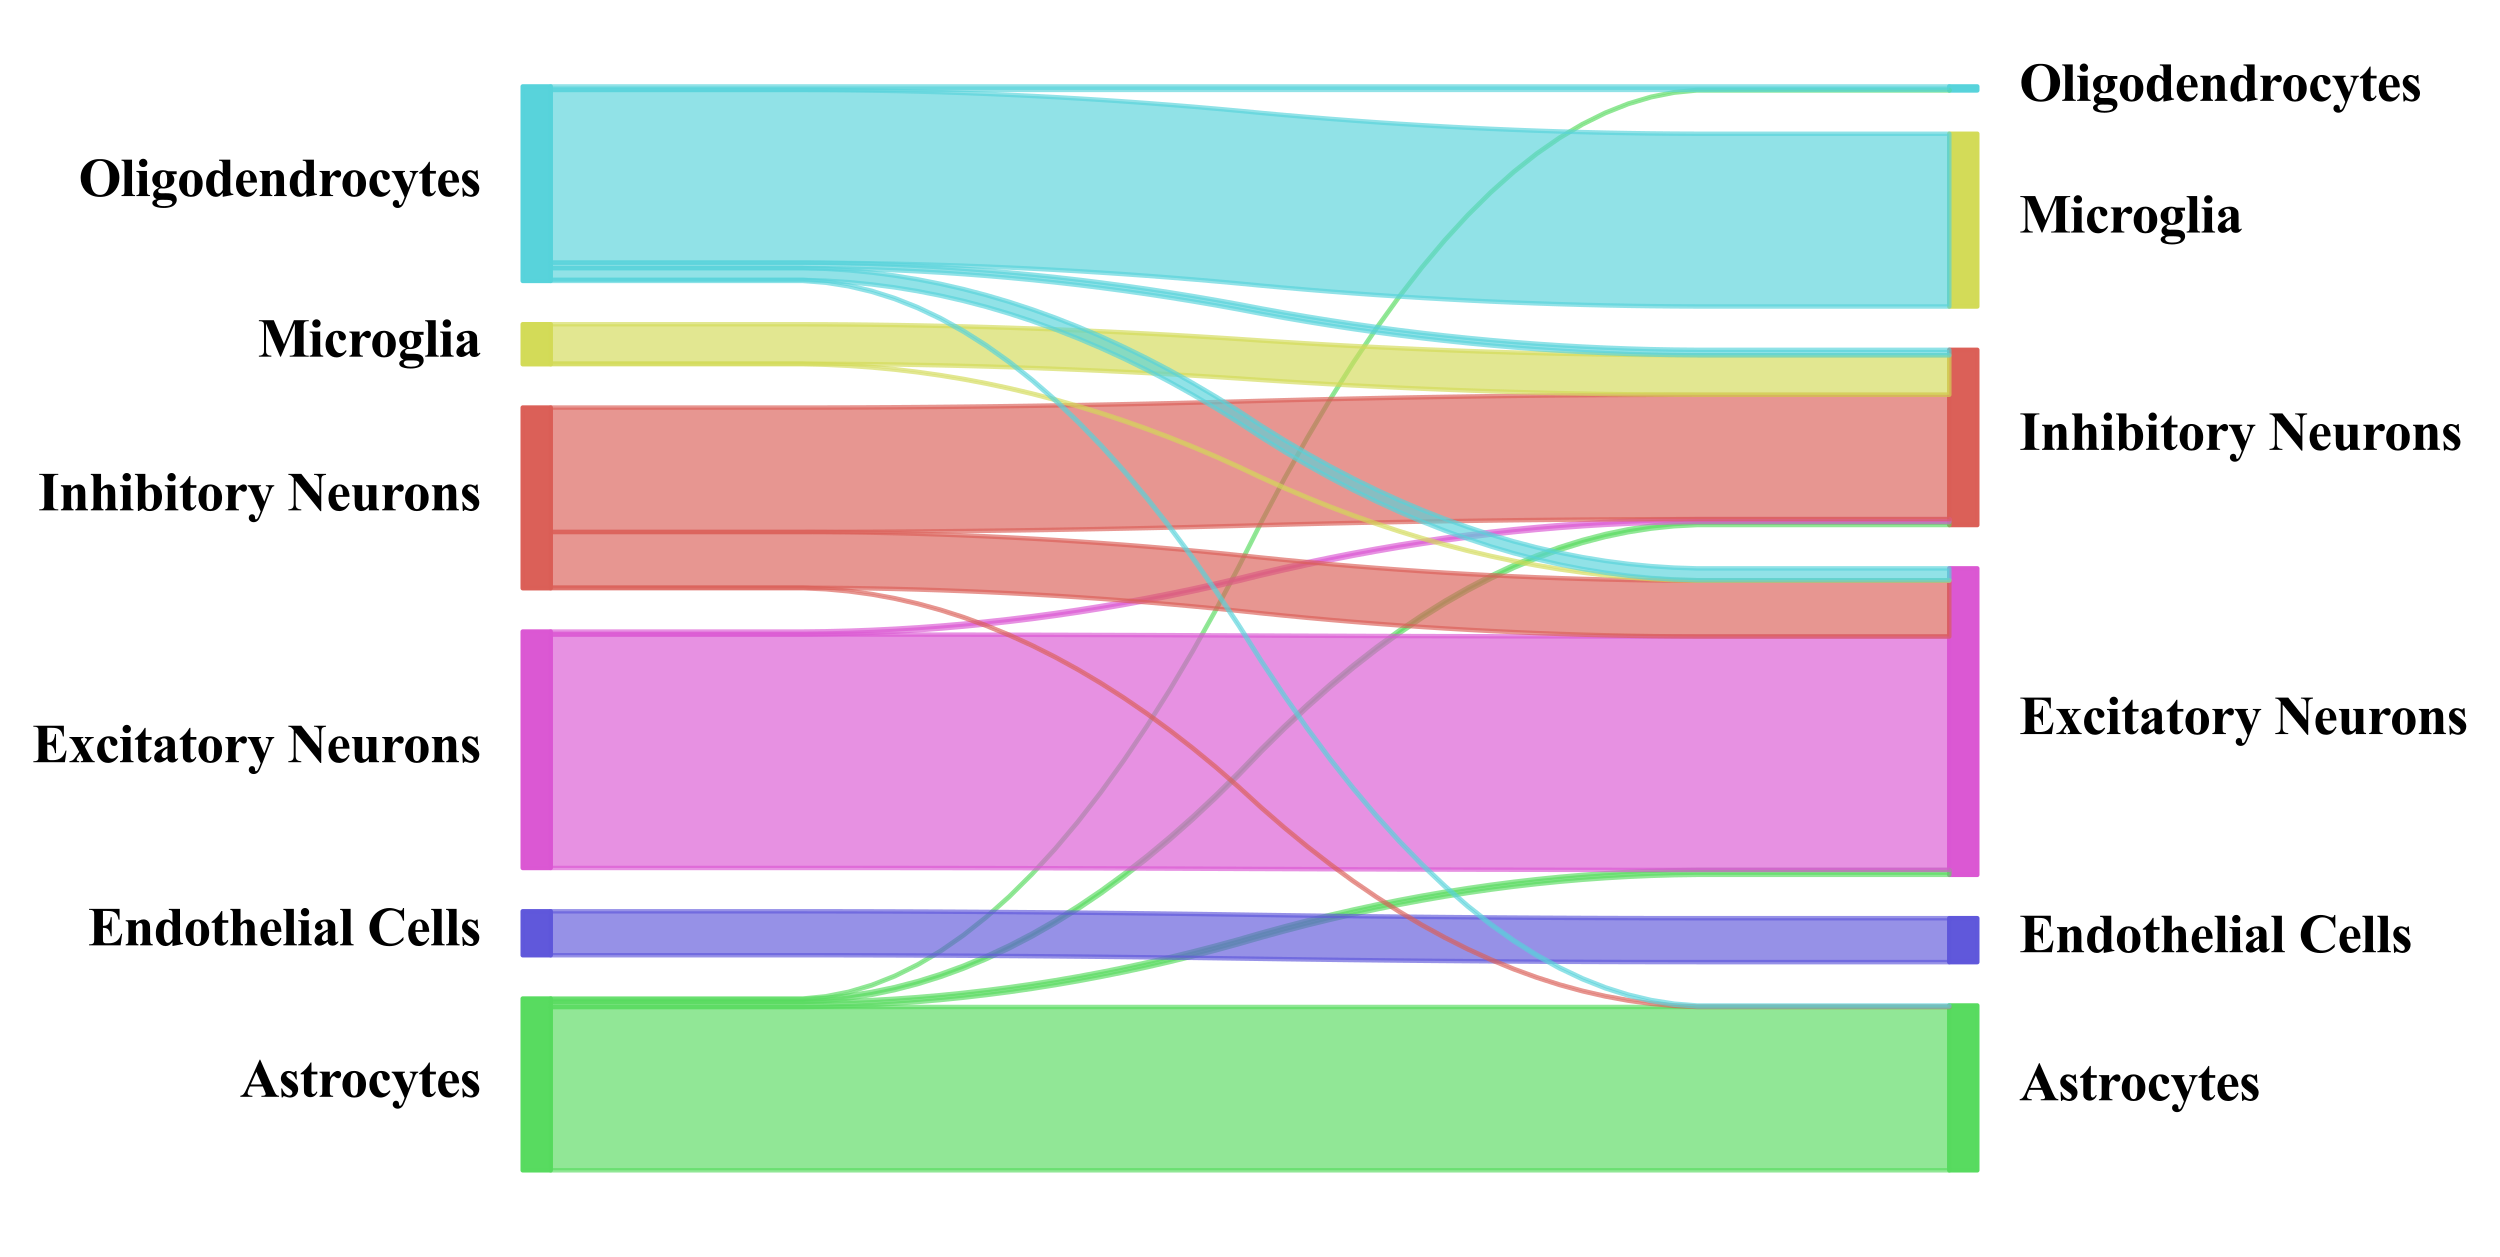 <?xml version="1.0" encoding="utf-8" standalone="no"?>
<!DOCTYPE svg PUBLIC "-//W3C//DTD SVG 1.1//EN"
  "http://www.w3.org/Graphics/SVG/1.1/DTD/svg11.dtd">
<svg xmlns:xlink="http://www.w3.org/1999/xlink" width="558.005pt" height="280.512pt" viewBox="0 0 558.005 280.512" xmlns="http://www.w3.org/2000/svg" version="1.1">
 <defs>
  <style type="text/css">*{stroke-linejoin: round; stroke-linecap: butt}</style>
 </defs>
 <g id="figure_1">
  <g id="patch_1">
   <path d="M 0 280.512 
L 558.005 280.512 
L 558.005 0 
L 0 0 
z
" style="fill: #ffffff"/>
  </g>
  <g id="axes_1">
   <g id="PolyCollection_1">
    <defs>
     <path id="mbb8b19f8dd" d="M 116.675 -57.629 
L 116.675 -19.296 
L 122.918 -19.296 
L 122.918 -57.629 
L 122.918 -57.629 
L 116.675 -57.629 
z
" style="stroke: #57db5f; stroke-opacity: 0.99"/>
    </defs>
    <g clip-path="url(#p5a8593a5ea)">
     <use xlink:href="#mbb8b19f8dd" x="0" y="280.512" style="fill: #57db5f; fill-opacity: 0.99; stroke: #57db5f; stroke-opacity: 0.99"/>
    </g>
   </g>
   <g id="PolyCollection_2">
    <defs>
     <path id="m48960839eb" d="M 116.675 -77.109 
L 116.675 -67.305 
L 122.918 -67.305 
L 122.918 -77.109 
L 122.918 -77.109 
L 116.675 -77.109 
z
" style="stroke: #5f57db; stroke-opacity: 0.99"/>
    </defs>
    <g clip-path="url(#p5a8593a5ea)">
     <use xlink:href="#m48960839eb" x="0" y="280.512" style="fill: #5f57db; fill-opacity: 0.99; stroke: #5f57db; stroke-opacity: 0.99"/>
    </g>
   </g>
   <g id="PolyCollection_3">
    <defs>
     <path id="ma110ad2778" d="M 116.675 -139.548 
L 116.675 -86.786 
L 122.918 -86.786 
L 122.918 -139.548 
L 122.918 -139.548 
L 116.675 -139.548 
z
" style="stroke: #db57d3; stroke-opacity: 0.99"/>
    </defs>
    <g clip-path="url(#p5a8593a5ea)">
     <use xlink:href="#ma110ad2778" x="0" y="280.512" style="fill: #db57d3; fill-opacity: 0.99; stroke: #db57d3; stroke-opacity: 0.99"/>
    </g>
   </g>
   <g id="PolyCollection_4">
    <defs>
     <path id="m5ce78d4d08" d="M 116.675 -189.54 
L 116.675 -149.225 
L 122.918 -149.225 
L 122.918 -189.54 
L 122.918 -189.54 
L 116.675 -189.54 
z
" style="stroke: #db5f57; stroke-opacity: 0.99"/>
    </defs>
    <g clip-path="url(#p5a8593a5ea)">
     <use xlink:href="#m5ce78d4d08" x="0" y="280.512" style="fill: #db5f57; fill-opacity: 0.99; stroke: #db5f57; stroke-opacity: 0.99"/>
    </g>
   </g>
   <g id="PolyCollection_5">
    <defs>
     <path id="m3cc9fc7425" d="M 116.675 -208.14 
L 116.675 -199.217 
L 122.918 -199.217 
L 122.918 -208.14 
L 122.918 -208.14 
L 116.675 -208.14 
z
" style="stroke: #d3db57; stroke-opacity: 0.99"/>
    </defs>
    <g clip-path="url(#p5a8593a5ea)">
     <use xlink:href="#m3cc9fc7425" x="0" y="280.512" style="fill: #d3db57; fill-opacity: 0.99; stroke: #d3db57; stroke-opacity: 0.99"/>
    </g>
   </g>
   <g id="PolyCollection_6">
    <defs>
     <path id="m2f10c27144" d="M 116.675 -261.216 
L 116.675 -217.816 
L 122.918 -217.816 
L 122.918 -261.216 
L 122.918 -261.216 
L 116.675 -261.216 
z
" style="stroke: #57d3db; stroke-opacity: 0.99"/>
    </defs>
    <g clip-path="url(#p5a8593a5ea)">
     <use xlink:href="#m2f10c27144" x="0" y="280.512" style="fill: #57d3db; fill-opacity: 0.99; stroke: #57d3db; stroke-opacity: 0.99"/>
    </g>
   </g>
   <g id="PolyCollection_7">
    <defs>
     <path id="m24d34e4ea9" d="M 435.086 -56.087 
L 435.086 -19.296 
L 441.33 -19.296 
L 441.33 -56.087 
L 441.33 -56.087 
L 435.086 -56.087 
z
" style="stroke: #57db5f; stroke-opacity: 0.99"/>
    </defs>
    <g clip-path="url(#p5a8593a5ea)">
     <use xlink:href="#m24d34e4ea9" x="0" y="280.512" style="fill: #57db5f; fill-opacity: 0.99; stroke: #57db5f; stroke-opacity: 0.99"/>
    </g>
   </g>
   <g id="PolyCollection_8">
    <defs>
     <path id="m9010b9568d" d="M 435.086 -75.567 
L 435.086 -65.763 
L 441.33 -65.763 
L 441.33 -75.567 
L 441.33 -75.567 
L 435.086 -75.567 
z
" style="stroke: #5f57db; stroke-opacity: 0.99"/>
    </defs>
    <g clip-path="url(#p5a8593a5ea)">
     <use xlink:href="#m9010b9568d" x="0" y="280.512" style="fill: #5f57db; fill-opacity: 0.99; stroke: #5f57db; stroke-opacity: 0.99"/>
    </g>
   </g>
   <g id="PolyCollection_9">
    <defs>
     <path id="me26b9c8aa2" d="M 435.086 -153.648 
L 435.086 -85.244 
L 441.33 -85.244 
L 441.33 -153.648 
L 441.33 -153.648 
L 435.086 -153.648 
z
" style="stroke: #db57d3; stroke-opacity: 0.99"/>
    </defs>
    <g clip-path="url(#p5a8593a5ea)">
     <use xlink:href="#me26b9c8aa2" x="0" y="280.512" style="fill: #db57d3; fill-opacity: 0.99; stroke: #db57d3; stroke-opacity: 0.99"/>
    </g>
   </g>
   <g id="PolyCollection_10">
    <defs>
     <path id="m79f504ce5e" d="M 435.086 -202.428 
L 435.086 -163.324 
L 441.33 -163.324 
L 441.33 -202.428 
L 441.33 -202.428 
L 435.086 -202.428 
z
" style="stroke: #db5f57; stroke-opacity: 0.99"/>
    </defs>
    <g clip-path="url(#p5a8593a5ea)">
     <use xlink:href="#m79f504ce5e" x="0" y="280.512" style="fill: #db5f57; fill-opacity: 0.99; stroke: #db5f57; stroke-opacity: 0.99"/>
    </g>
   </g>
   <g id="PolyCollection_11">
    <defs>
     <path id="m2dfdae6e1f" d="M 435.086 -250.658 
L 435.086 -212.105 
L 441.33 -212.105 
L 441.33 -250.658 
L 441.33 -250.658 
L 435.086 -250.658 
z
" style="stroke: #d3db57; stroke-opacity: 0.99"/>
    </defs>
    <g clip-path="url(#p5a8593a5ea)">
     <use xlink:href="#m2dfdae6e1f" x="0" y="280.512" style="fill: #d3db57; fill-opacity: 0.99; stroke: #d3db57; stroke-opacity: 0.99"/>
    </g>
   </g>
   <g id="PolyCollection_12">
    <defs>
     <path id="m883c750f89" d="M 435.086 -261.216 
L 435.086 -260.335 
L 441.33 -260.335 
L 441.33 -261.216 
L 441.33 -261.216 
L 435.086 -261.216 
z
" style="stroke: #57d3db; stroke-opacity: 0.99"/>
    </defs>
    <g clip-path="url(#p5a8593a5ea)">
     <use xlink:href="#m883c750f89" x="0" y="280.512" style="fill: #57d3db; fill-opacity: 0.99; stroke: #57d3db; stroke-opacity: 0.99"/>
    </g>
   </g>
   <g id="PolyCollection_13">
    <defs>
     <path id="m88f3a9fd64" d="M 122.918 -55.756 
L 122.918 -19.296 
L 128.036 -19.296 
L 133.153 -19.296 
L 138.271 -19.296 
L 143.388 -19.296 
L 148.506 -19.296 
L 153.623 -19.296 
L 158.741 -19.296 
L 163.858 -19.296 
L 168.976 -19.296 
L 174.093 -19.296 
L 179.211 -19.296 
L 184.328 -19.296 
L 189.446 -19.296 
L 194.563 -19.296 
L 199.681 -19.296 
L 204.798 -19.296 
L 209.916 -19.296 
L 215.033 -19.296 
L 220.151 -19.296 
L 225.269 -19.296 
L 230.386 -19.296 
L 235.504 -19.296 
L 240.621 -19.296 
L 245.739 -19.296 
L 250.856 -19.296 
L 255.974 -19.296 
L 261.091 -19.296 
L 266.209 -19.296 
L 271.326 -19.296 
L 276.444 -19.296 
L 281.561 -19.296 
L 286.679 -19.296 
L 291.796 -19.296 
L 296.914 -19.296 
L 302.031 -19.296 
L 307.149 -19.296 
L 312.266 -19.296 
L 317.384 -19.296 
L 322.501 -19.296 
L 327.619 -19.296 
L 332.736 -19.296 
L 337.854 -19.296 
L 342.971 -19.296 
L 348.089 -19.296 
L 353.206 -19.296 
L 358.324 -19.296 
L 363.441 -19.296 
L 368.559 -19.296 
L 373.676 -19.296 
L 378.794 -19.296 
L 383.911 -19.296 
L 389.029 -19.296 
L 394.146 -19.296 
L 399.264 -19.296 
L 404.381 -19.296 
L 409.499 -19.296 
L 414.616 -19.296 
L 419.734 -19.296 
L 424.851 -19.296 
L 429.969 -19.296 
L 435.086 -19.296 
L 435.086 -55.756 
L 435.086 -55.756 
L 429.969 -55.756 
L 424.851 -55.756 
L 419.734 -55.756 
L 414.616 -55.756 
L 409.499 -55.756 
L 404.381 -55.756 
L 399.264 -55.756 
L 394.146 -55.756 
L 389.029 -55.756 
L 383.911 -55.756 
L 378.794 -55.756 
L 373.676 -55.756 
L 368.559 -55.756 
L 363.441 -55.756 
L 358.324 -55.756 
L 353.206 -55.756 
L 348.089 -55.756 
L 342.971 -55.756 
L 337.854 -55.756 
L 332.736 -55.756 
L 327.619 -55.756 
L 322.501 -55.756 
L 317.384 -55.756 
L 312.266 -55.756 
L 307.149 -55.756 
L 302.031 -55.756 
L 296.914 -55.756 
L 291.796 -55.756 
L 286.679 -55.756 
L 281.561 -55.756 
L 276.444 -55.756 
L 271.326 -55.756 
L 266.209 -55.756 
L 261.091 -55.756 
L 255.974 -55.756 
L 250.856 -55.756 
L 245.739 -55.756 
L 240.621 -55.756 
L 235.504 -55.756 
L 230.386 -55.756 
L 225.269 -55.756 
L 220.151 -55.756 
L 215.033 -55.756 
L 209.916 -55.756 
L 204.798 -55.756 
L 199.681 -55.756 
L 194.563 -55.756 
L 189.446 -55.756 
L 184.328 -55.756 
L 179.211 -55.756 
L 174.093 -55.756 
L 168.976 -55.756 
L 163.858 -55.756 
L 158.741 -55.756 
L 153.623 -55.756 
L 148.506 -55.756 
L 143.388 -55.756 
L 138.271 -55.756 
L 133.153 -55.756 
L 128.036 -55.756 
L 122.918 -55.756 
z
" style="stroke: #57db5f; stroke-opacity: 0.65"/>
    </defs>
    <g clip-path="url(#p5a8593a5ea)">
     <use xlink:href="#m88f3a9fd64" x="0" y="280.512" style="fill: #57db5f; fill-opacity: 0.65; stroke: #57db5f; stroke-opacity: 0.65"/>
    </g>
   </g>
   <g id="PolyCollection_14">
    <defs>
     <path id="mbc0080ea38" d="M 122.918 -56.858 
L 122.918 -55.756 
L 128.036 -55.756 
L 133.153 -55.756 
L 138.271 -55.756 
L 143.388 -55.756 
L 148.506 -55.756 
L 153.623 -55.756 
L 158.741 -55.756 
L 163.858 -55.756 
L 168.976 -55.756 
L 174.093 -55.756 
L 179.211 -55.756 
L 184.328 -55.83 
L 189.446 -55.977 
L 194.563 -56.198 
L 199.681 -56.493 
L 204.798 -56.862 
L 209.916 -57.304 
L 215.033 -57.82 
L 220.151 -58.41 
L 225.269 -59.073 
L 230.386 -59.811 
L 235.504 -60.622 
L 240.621 -61.506 
L 245.739 -62.465 
L 250.856 -63.497 
L 255.974 -64.602 
L 261.091 -65.782 
L 266.209 -67.035 
L 271.326 -68.362 
L 276.444 -69.763 
L 281.561 -71.237 
L 286.679 -72.638 
L 291.796 -73.965 
L 296.914 -75.218 
L 302.031 -76.397 
L 307.149 -77.503 
L 312.266 -78.535 
L 317.384 -79.494 
L 322.501 -80.378 
L 327.619 -81.189 
L 332.736 -81.926 
L 337.854 -82.59 
L 342.971 -83.18 
L 348.089 -83.696 
L 353.206 -84.138 
L 358.324 -84.506 
L 363.441 -84.801 
L 368.559 -85.022 
L 373.676 -85.17 
L 378.794 -85.244 
L 383.911 -85.244 
L 389.029 -85.244 
L 394.146 -85.244 
L 399.264 -85.244 
L 404.381 -85.244 
L 409.499 -85.244 
L 414.616 -85.244 
L 419.734 -85.244 
L 424.851 -85.244 
L 429.969 -85.244 
L 435.086 -85.244 
L 435.086 -86.345 
L 435.086 -86.345 
L 429.969 -86.345 
L 424.851 -86.345 
L 419.734 -86.345 
L 414.616 -86.345 
L 409.499 -86.345 
L 404.381 -86.345 
L 399.264 -86.345 
L 394.146 -86.345 
L 389.029 -86.345 
L 383.911 -86.345 
L 378.794 -86.345 
L 373.676 -86.271 
L 368.559 -86.124 
L 363.441 -85.903 
L 358.324 -85.608 
L 353.206 -85.239 
L 348.089 -84.797 
L 342.971 -84.281 
L 337.854 -83.691 
L 332.736 -83.028 
L 327.619 -82.291 
L 322.501 -81.48 
L 317.384 -80.595 
L 312.266 -79.637 
L 307.149 -78.605 
L 302.031 -77.499 
L 296.914 -76.319 
L 291.796 -75.066 
L 286.679 -73.739 
L 281.561 -72.339 
L 276.444 -70.864 
L 271.326 -69.464 
L 266.209 -68.137 
L 261.091 -66.883 
L 255.974 -65.704 
L 250.856 -64.598 
L 245.739 -63.566 
L 240.621 -62.608 
L 235.504 -61.723 
L 230.386 -60.912 
L 225.269 -60.175 
L 220.151 -59.512 
L 215.033 -58.922 
L 209.916 -58.406 
L 204.798 -57.963 
L 199.681 -57.595 
L 194.563 -57.3 
L 189.446 -57.079 
L 184.328 -56.931 
L 179.211 -56.858 
L 174.093 -56.858 
L 168.976 -56.858 
L 163.858 -56.858 
L 158.741 -56.858 
L 153.623 -56.858 
L 148.506 -56.858 
L 143.388 -56.858 
L 138.271 -56.858 
L 133.153 -56.858 
L 128.036 -56.858 
L 122.918 -56.858 
z
" style="stroke: #57db5f; stroke-opacity: 0.65"/>
    </defs>
    <g clip-path="url(#p5a8593a5ea)">
     <use xlink:href="#mbc0080ea38" x="0" y="280.512" style="fill: #57db5f; fill-opacity: 0.65; stroke: #57db5f; stroke-opacity: 0.65"/>
    </g>
   </g>
   <g id="PolyCollection_15">
    <defs>
     <path id="m9bd50a9e34" d="M 122.918 -57.519 
L 122.918 -56.858 
L 128.036 -56.858 
L 133.153 -56.858 
L 138.271 -56.858 
L 143.388 -56.858 
L 148.506 -56.858 
L 153.623 -56.858 
L 158.741 -56.858 
L 163.858 -56.858 
L 168.976 -56.858 
L 174.093 -56.858 
L 179.211 -56.858 
L 184.328 -57.124 
L 189.446 -57.656 
L 194.563 -58.455 
L 199.681 -59.519 
L 204.798 -60.85 
L 209.916 -62.447 
L 215.033 -64.31 
L 220.151 -66.44 
L 225.269 -68.835 
L 230.386 -71.497 
L 235.504 -74.425 
L 240.621 -77.619 
L 245.739 -81.079 
L 250.856 -84.805 
L 255.974 -88.798 
L 261.091 -93.056 
L 266.209 -97.581 
L 271.326 -102.372 
L 276.444 -107.429 
L 281.561 -112.753 
L 286.679 -117.81 
L 291.796 -122.601 
L 296.914 -127.126 
L 302.031 -131.384 
L 307.149 -135.377 
L 312.266 -139.103 
L 317.384 -142.563 
L 322.501 -145.757 
L 327.619 -148.685 
L 332.736 -151.347 
L 337.854 -153.742 
L 342.971 -155.872 
L 348.089 -157.735 
L 353.206 -159.332 
L 358.324 -160.663 
L 363.441 -161.727 
L 368.559 -162.526 
L 373.676 -163.058 
L 378.794 -163.324 
L 383.911 -163.324 
L 389.029 -163.324 
L 394.146 -163.324 
L 399.264 -163.324 
L 404.381 -163.324 
L 409.499 -163.324 
L 414.616 -163.324 
L 419.734 -163.324 
L 424.851 -163.324 
L 429.969 -163.324 
L 435.086 -163.324 
L 435.086 -163.985 
L 435.086 -163.985 
L 429.969 -163.985 
L 424.851 -163.985 
L 419.734 -163.985 
L 414.616 -163.985 
L 409.499 -163.985 
L 404.381 -163.985 
L 399.264 -163.985 
L 394.146 -163.985 
L 389.029 -163.985 
L 383.911 -163.985 
L 378.794 -163.985 
L 373.676 -163.719 
L 368.559 -163.187 
L 363.441 -162.388 
L 358.324 -161.324 
L 353.206 -159.993 
L 348.089 -158.396 
L 342.971 -156.533 
L 337.854 -154.403 
L 332.736 -152.008 
L 327.619 -149.346 
L 322.501 -146.418 
L 317.384 -143.224 
L 312.266 -139.764 
L 307.149 -136.038 
L 302.031 -132.045 
L 296.914 -127.787 
L 291.796 -123.262 
L 286.679 -118.471 
L 281.561 -113.414 
L 276.444 -108.09 
L 271.326 -103.033 
L 266.209 -98.242 
L 261.091 -93.717 
L 255.974 -89.459 
L 250.856 -85.466 
L 245.739 -81.74 
L 240.621 -78.28 
L 235.504 -75.086 
L 230.386 -72.158 
L 225.269 -69.496 
L 220.151 -67.101 
L 215.033 -64.971 
L 209.916 -63.108 
L 204.798 -61.511 
L 199.681 -60.18 
L 194.563 -59.116 
L 189.446 -58.317 
L 184.328 -57.785 
L 179.211 -57.519 
L 174.093 -57.519 
L 168.976 -57.519 
L 163.858 -57.519 
L 158.741 -57.519 
L 153.623 -57.519 
L 148.506 -57.519 
L 143.388 -57.519 
L 138.271 -57.519 
L 133.153 -57.519 
L 128.036 -57.519 
L 122.918 -57.519 
z
" style="stroke: #57db5f; stroke-opacity: 0.65"/>
    </defs>
    <g clip-path="url(#p5a8593a5ea)">
     <use xlink:href="#m9bd50a9e34" x="0" y="280.512" style="fill: #57db5f; fill-opacity: 0.65; stroke: #57db5f; stroke-opacity: 0.65"/>
    </g>
   </g>
   <g id="PolyCollection_16">
    <defs>
     <path id="m2f9c636d92" d="M 122.918 -57.629 
L 122.918 -57.519 
L 128.036 -57.519 
L 133.153 -57.519 
L 138.271 -57.519 
L 143.388 -57.519 
L 148.506 -57.519 
L 153.623 -57.519 
L 158.741 -57.519 
L 163.858 -57.519 
L 168.976 -57.519 
L 174.093 -57.519 
L 179.211 -57.519 
L 184.328 -58.026 
L 189.446 -59.04 
L 194.563 -60.561 
L 199.681 -62.589 
L 204.798 -65.124 
L 209.916 -68.166 
L 215.033 -71.716 
L 220.151 -75.772 
L 225.269 -80.335 
L 230.386 -85.406 
L 235.504 -90.983 
L 240.621 -97.068 
L 245.739 -103.659 
L 250.856 -110.758 
L 255.974 -118.363 
L 261.091 -126.476 
L 266.209 -135.096 
L 271.326 -144.222 
L 276.444 -153.856 
L 281.561 -163.997 
L 286.679 -173.631 
L 291.796 -182.758 
L 296.914 -191.377 
L 302.031 -199.49 
L 307.149 -207.096 
L 312.266 -214.194 
L 317.384 -220.786 
L 322.501 -226.87 
L 327.619 -232.448 
L 332.736 -237.518 
L 337.854 -242.081 
L 342.971 -246.138 
L 348.089 -249.687 
L 353.206 -252.729 
L 358.324 -255.264 
L 363.441 -257.293 
L 368.559 -258.814 
L 373.676 -259.828 
L 378.794 -260.335 
L 383.911 -260.335 
L 389.029 -260.335 
L 394.146 -260.335 
L 399.264 -260.335 
L 404.381 -260.335 
L 409.499 -260.335 
L 414.616 -260.335 
L 419.734 -260.335 
L 424.851 -260.335 
L 429.969 -260.335 
L 435.086 -260.335 
L 435.086 -260.445 
L 435.086 -260.445 
L 429.969 -260.445 
L 424.851 -260.445 
L 419.734 -260.445 
L 414.616 -260.445 
L 409.499 -260.445 
L 404.381 -260.445 
L 399.264 -260.445 
L 394.146 -260.445 
L 389.029 -260.445 
L 383.911 -260.445 
L 378.794 -260.445 
L 373.676 -259.938 
L 368.559 -258.924 
L 363.441 -257.403 
L 358.324 -255.375 
L 353.206 -252.839 
L 348.089 -249.797 
L 342.971 -246.248 
L 337.854 -242.191 
L 332.736 -237.628 
L 327.619 -232.558 
L 322.501 -226.98 
L 317.384 -220.896 
L 312.266 -214.304 
L 307.149 -207.206 
L 302.031 -199.6 
L 296.914 -191.487 
L 291.796 -182.868 
L 286.679 -173.741 
L 281.561 -164.107 
L 276.444 -153.966 
L 271.326 -144.333 
L 266.209 -135.206 
L 261.091 -126.586 
L 255.974 -118.474 
L 250.856 -110.868 
L 245.739 -103.769 
L 240.621 -97.178 
L 235.504 -91.093 
L 230.386 -85.516 
L 225.269 -80.446 
L 220.151 -75.882 
L 215.033 -71.826 
L 209.916 -68.277 
L 204.798 -65.234 
L 199.681 -62.699 
L 194.563 -60.671 
L 189.446 -59.15 
L 184.328 -58.136 
L 179.211 -57.629 
L 174.093 -57.629 
L 168.976 -57.629 
L 163.858 -57.629 
L 158.741 -57.629 
L 153.623 -57.629 
L 148.506 -57.629 
L 143.388 -57.629 
L 138.271 -57.629 
L 133.153 -57.629 
L 128.036 -57.629 
L 122.918 -57.629 
z
" style="stroke: #57db5f; stroke-opacity: 0.65"/>
    </defs>
    <g clip-path="url(#p5a8593a5ea)">
     <use xlink:href="#m2f9c636d92" x="0" y="280.512" style="fill: #57db5f; fill-opacity: 0.65; stroke: #57db5f; stroke-opacity: 0.65"/>
    </g>
   </g>
   <g id="PolyCollection_17">
    <defs>
     <path id="ma3d17a435d" d="M 122.918 -77.109 
L 122.918 -67.305 
L 128.036 -67.305 
L 133.153 -67.305 
L 138.271 -67.305 
L 143.388 -67.305 
L 148.506 -67.305 
L 153.623 -67.305 
L 158.741 -67.305 
L 163.858 -67.305 
L 168.976 -67.305 
L 174.093 -67.305 
L 179.211 -67.305 
L 184.328 -67.302 
L 189.446 -67.294 
L 194.563 -67.282 
L 199.681 -67.267 
L 204.798 -67.248 
L 209.916 -67.225 
L 215.033 -67.198 
L 220.151 -67.167 
L 225.269 -67.132 
L 230.386 -67.093 
L 235.504 -67.051 
L 240.621 -67.005 
L 245.739 -66.955 
L 250.856 -66.901 
L 255.974 -66.843 
L 261.091 -66.781 
L 266.209 -66.716 
L 271.326 -66.646 
L 276.444 -66.573 
L 281.561 -66.496 
L 286.679 -66.423 
L 291.796 -66.353 
L 296.914 -66.288 
L 302.031 -66.226 
L 307.149 -66.168 
L 312.266 -66.114 
L 317.384 -66.064 
L 322.501 -66.018 
L 327.619 -65.975 
L 332.736 -65.937 
L 337.854 -65.902 
L 342.971 -65.871 
L 348.089 -65.844 
L 353.206 -65.821 
L 358.324 -65.802 
L 363.441 -65.786 
L 368.559 -65.775 
L 373.676 -65.767 
L 378.794 -65.763 
L 383.911 -65.763 
L 389.029 -65.763 
L 394.146 -65.763 
L 399.264 -65.763 
L 404.381 -65.763 
L 409.499 -65.763 
L 414.616 -65.763 
L 419.734 -65.763 
L 424.851 -65.763 
L 429.969 -65.763 
L 435.086 -65.763 
L 435.086 -75.567 
L 435.086 -75.567 
L 429.969 -75.567 
L 424.851 -75.567 
L 419.734 -75.567 
L 414.616 -75.567 
L 409.499 -75.567 
L 404.381 -75.567 
L 399.264 -75.567 
L 394.146 -75.567 
L 389.029 -75.567 
L 383.911 -75.567 
L 378.794 -75.567 
L 373.676 -75.571 
L 368.559 -75.578 
L 363.441 -75.59 
L 358.324 -75.605 
L 353.206 -75.625 
L 348.089 -75.648 
L 342.971 -75.675 
L 337.854 -75.706 
L 332.736 -75.74 
L 327.619 -75.779 
L 322.501 -75.821 
L 317.384 -75.868 
L 312.266 -75.918 
L 307.149 -75.972 
L 302.031 -76.029 
L 296.914 -76.091 
L 291.796 -76.157 
L 286.679 -76.226 
L 281.561 -76.299 
L 276.444 -76.376 
L 271.326 -76.45 
L 266.209 -76.519 
L 261.091 -76.585 
L 255.974 -76.646 
L 250.856 -76.704 
L 245.739 -76.758 
L 240.621 -76.808 
L 235.504 -76.855 
L 230.386 -76.897 
L 225.269 -76.935 
L 220.151 -76.97 
L 215.033 -77.001 
L 209.916 -77.028 
L 204.798 -77.051 
L 199.681 -77.07 
L 194.563 -77.086 
L 189.446 -77.097 
L 184.328 -77.105 
L 179.211 -77.109 
L 174.093 -77.109 
L 168.976 -77.109 
L 163.858 -77.109 
L 158.741 -77.109 
L 153.623 -77.109 
L 148.506 -77.109 
L 143.388 -77.109 
L 138.271 -77.109 
L 133.153 -77.109 
L 128.036 -77.109 
L 122.918 -77.109 
z
" style="stroke: #5f57db; stroke-opacity: 0.65"/>
    </defs>
    <g clip-path="url(#p5a8593a5ea)">
     <use xlink:href="#ma3d17a435d" x="0" y="280.512" style="fill: #5f57db; fill-opacity: 0.65; stroke: #5f57db; stroke-opacity: 0.65"/>
    </g>
   </g>
   <g id="PolyCollection_18">
    <defs>
     <path id="m8575f5683c" d="M 122.918 -138.887 
L 122.918 -86.786 
L 128.036 -86.786 
L 133.153 -86.786 
L 138.271 -86.786 
L 143.388 -86.786 
L 148.506 -86.786 
L 153.623 -86.786 
L 158.741 -86.786 
L 163.858 -86.786 
L 168.976 -86.786 
L 174.093 -86.786 
L 179.211 -86.786 
L 184.328 -86.785 
L 189.446 -86.782 
L 194.563 -86.779 
L 199.681 -86.775 
L 204.798 -86.769 
L 209.916 -86.763 
L 215.033 -86.755 
L 220.151 -86.746 
L 225.269 -86.736 
L 230.386 -86.725 
L 235.504 -86.713 
L 240.621 -86.7 
L 245.739 -86.686 
L 250.856 -86.67 
L 255.974 -86.654 
L 261.091 -86.636 
L 266.209 -86.617 
L 271.326 -86.597 
L 276.444 -86.576 
L 281.561 -86.554 
L 286.679 -86.534 
L 291.796 -86.514 
L 296.914 -86.495 
L 302.031 -86.477 
L 307.149 -86.461 
L 312.266 -86.445 
L 317.384 -86.431 
L 322.501 -86.418 
L 327.619 -86.406 
L 332.736 -86.395 
L 337.854 -86.385 
L 342.971 -86.376 
L 348.089 -86.368 
L 353.206 -86.362 
L 358.324 -86.356 
L 363.441 -86.352 
L 368.559 -86.348 
L 373.676 -86.346 
L 378.794 -86.345 
L 383.911 -86.345 
L 389.029 -86.345 
L 394.146 -86.345 
L 399.264 -86.345 
L 404.381 -86.345 
L 409.499 -86.345 
L 414.616 -86.345 
L 419.734 -86.345 
L 424.851 -86.345 
L 429.969 -86.345 
L 435.086 -86.345 
L 435.086 -138.447 
L 435.086 -138.447 
L 429.969 -138.447 
L 424.851 -138.447 
L 419.734 -138.447 
L 414.616 -138.447 
L 409.499 -138.447 
L 404.381 -138.447 
L 399.264 -138.447 
L 394.146 -138.447 
L 389.029 -138.447 
L 383.911 -138.447 
L 378.794 -138.447 
L 373.676 -138.448 
L 368.559 -138.45 
L 363.441 -138.453 
L 358.324 -138.458 
L 353.206 -138.463 
L 348.089 -138.47 
L 342.971 -138.478 
L 337.854 -138.486 
L 332.736 -138.496 
L 327.619 -138.507 
L 322.501 -138.519 
L 317.384 -138.533 
L 312.266 -138.547 
L 307.149 -138.562 
L 302.031 -138.579 
L 296.914 -138.597 
L 291.796 -138.615 
L 286.679 -138.635 
L 281.561 -138.656 
L 276.444 -138.678 
L 271.326 -138.699 
L 266.209 -138.719 
L 261.091 -138.738 
L 255.974 -138.755 
L 250.856 -138.772 
L 245.739 -138.787 
L 240.621 -138.801 
L 235.504 -138.815 
L 230.386 -138.827 
L 225.269 -138.838 
L 220.151 -138.848 
L 215.033 -138.857 
L 209.916 -138.864 
L 204.798 -138.871 
L 199.681 -138.876 
L 194.563 -138.881 
L 189.446 -138.884 
L 184.328 -138.886 
L 179.211 -138.887 
L 174.093 -138.887 
L 168.976 -138.887 
L 163.858 -138.887 
L 158.741 -138.887 
L 153.623 -138.887 
L 148.506 -138.887 
L 143.388 -138.887 
L 138.271 -138.887 
L 133.153 -138.887 
L 128.036 -138.887 
L 122.918 -138.887 
z
" style="stroke: #db57d3; stroke-opacity: 0.65"/>
    </defs>
    <g clip-path="url(#p5a8593a5ea)">
     <use xlink:href="#m8575f5683c" x="0" y="280.512" style="fill: #db57d3; fill-opacity: 0.65; stroke: #db57d3; stroke-opacity: 0.65"/>
    </g>
   </g>
   <g id="PolyCollection_19">
    <defs>
     <path id="md82fd35c45" d="M 122.918 -139.548 
L 122.918 -138.887 
L 128.036 -138.887 
L 133.153 -138.887 
L 138.271 -138.887 
L 143.388 -138.887 
L 148.506 -138.887 
L 153.623 -138.887 
L 158.741 -138.887 
L 163.858 -138.887 
L 168.976 -138.887 
L 174.093 -138.887 
L 179.211 -138.887 
L 184.328 -138.95 
L 189.446 -139.076 
L 194.563 -139.264 
L 199.681 -139.515 
L 204.798 -139.829 
L 209.916 -140.205 
L 215.033 -140.644 
L 220.151 -141.146 
L 225.269 -141.711 
L 230.386 -142.338 
L 235.504 -143.029 
L 240.621 -143.781 
L 245.739 -144.597 
L 250.856 -145.476 
L 255.974 -146.417 
L 261.091 -147.421 
L 266.209 -148.487 
L 271.326 -149.617 
L 276.444 -150.809 
L 281.561 -152.064 
L 286.679 -153.256 
L 291.796 -154.385 
L 296.914 -155.452 
L 302.031 -156.456 
L 307.149 -157.397 
L 312.266 -158.276 
L 317.384 -159.091 
L 322.501 -159.844 
L 327.619 -160.534 
L 332.736 -161.162 
L 337.854 -161.727 
L 342.971 -162.229 
L 348.089 -162.668 
L 353.206 -163.044 
L 358.324 -163.358 
L 363.441 -163.609 
L 368.559 -163.797 
L 373.676 -163.923 
L 378.794 -163.985 
L 383.911 -163.985 
L 389.029 -163.985 
L 394.146 -163.985 
L 399.264 -163.985 
L 404.381 -163.985 
L 409.499 -163.985 
L 414.616 -163.985 
L 419.734 -163.985 
L 424.851 -163.985 
L 429.969 -163.985 
L 435.086 -163.985 
L 435.086 -164.646 
L 435.086 -164.646 
L 429.969 -164.646 
L 424.851 -164.646 
L 419.734 -164.646 
L 414.616 -164.646 
L 409.499 -164.646 
L 404.381 -164.646 
L 399.264 -164.646 
L 394.146 -164.646 
L 389.029 -164.646 
L 383.911 -164.646 
L 378.794 -164.646 
L 373.676 -164.584 
L 368.559 -164.458 
L 363.441 -164.27 
L 358.324 -164.019 
L 353.206 -163.705 
L 348.089 -163.329 
L 342.971 -162.889 
L 337.854 -162.387 
L 332.736 -161.823 
L 327.619 -161.195 
L 322.501 -160.505 
L 317.384 -159.752 
L 312.266 -158.936 
L 307.149 -158.058 
L 302.031 -157.117 
L 296.914 -156.113 
L 291.796 -155.046 
L 286.679 -153.917 
L 281.561 -152.725 
L 276.444 -151.47 
L 271.326 -150.278 
L 266.209 -149.148 
L 261.091 -148.082 
L 255.974 -147.078 
L 250.856 -146.137 
L 245.739 -145.258 
L 240.621 -144.442 
L 235.504 -143.689 
L 230.386 -142.999 
L 225.269 -142.372 
L 220.151 -141.807 
L 215.033 -141.305 
L 209.916 -140.866 
L 204.798 -140.489 
L 199.681 -140.176 
L 194.563 -139.925 
L 189.446 -139.737 
L 184.328 -139.611 
L 179.211 -139.548 
L 174.093 -139.548 
L 168.976 -139.548 
L 163.858 -139.548 
L 158.741 -139.548 
L 153.623 -139.548 
L 148.506 -139.548 
L 143.388 -139.548 
L 138.271 -139.548 
L 133.153 -139.548 
L 128.036 -139.548 
L 122.918 -139.548 
z
" style="stroke: #db57d3; stroke-opacity: 0.65"/>
    </defs>
    <g clip-path="url(#p5a8593a5ea)">
     <use xlink:href="#md82fd35c45" x="0" y="280.512" style="fill: #db57d3; fill-opacity: 0.65; stroke: #db57d3; stroke-opacity: 0.65"/>
    </g>
   </g>
   <g id="PolyCollection_20">
    <defs>
     <path id="m8730fae015" d="M 122.918 -149.335 
L 122.918 -149.225 
L 128.036 -149.225 
L 133.153 -149.225 
L 138.271 -149.225 
L 143.388 -149.225 
L 148.506 -149.225 
L 153.623 -149.225 
L 158.741 -149.225 
L 163.858 -149.225 
L 168.976 -149.225 
L 174.093 -149.225 
L 179.211 -149.225 
L 184.328 -148.991 
L 189.446 -148.524 
L 194.563 -147.823 
L 199.681 -146.888 
L 204.798 -145.72 
L 209.916 -144.318 
L 215.033 -142.682 
L 220.151 -140.813 
L 225.269 -138.71 
L 230.386 -136.373 
L 235.504 -133.803 
L 240.621 -130.999 
L 245.739 -127.961 
L 250.856 -124.689 
L 255.974 -121.184 
L 261.091 -117.446 
L 266.209 -113.473 
L 271.326 -109.267 
L 276.444 -104.827 
L 281.561 -100.154 
L 286.679 -95.714 
L 291.796 -91.508 
L 296.914 -87.536 
L 302.031 -83.797 
L 307.149 -80.292 
L 312.266 -77.02 
L 317.384 -73.983 
L 322.501 -71.178 
L 327.619 -68.608 
L 332.736 -66.271 
L 337.854 -64.168 
L 342.971 -62.299 
L 348.089 -60.663 
L 353.206 -59.261 
L 358.324 -58.093 
L 363.441 -57.158 
L 368.559 -56.457 
L 373.676 -55.99 
L 378.794 -55.756 
L 383.911 -55.756 
L 389.029 -55.756 
L 394.146 -55.756 
L 399.264 -55.756 
L 404.381 -55.756 
L 409.499 -55.756 
L 414.616 -55.756 
L 419.734 -55.756 
L 424.851 -55.756 
L 429.969 -55.756 
L 435.086 -55.756 
L 435.086 -55.866 
L 435.086 -55.866 
L 429.969 -55.866 
L 424.851 -55.866 
L 419.734 -55.866 
L 414.616 -55.866 
L 409.499 -55.866 
L 404.381 -55.866 
L 399.264 -55.866 
L 394.146 -55.866 
L 389.029 -55.866 
L 383.911 -55.866 
L 378.794 -55.866 
L 373.676 -56.1 
L 368.559 -56.567 
L 363.441 -57.268 
L 358.324 -58.203 
L 353.206 -59.371 
L 348.089 -60.773 
L 342.971 -62.409 
L 337.854 -64.278 
L 332.736 -66.382 
L 327.619 -68.718 
L 322.501 -71.289 
L 317.384 -74.093 
L 312.266 -77.13 
L 307.149 -80.402 
L 302.031 -83.907 
L 296.914 -87.646 
L 291.796 -91.618 
L 286.679 -95.824 
L 281.561 -100.264 
L 276.444 -104.937 
L 271.326 -109.377 
L 266.209 -113.583 
L 261.091 -117.556 
L 255.974 -121.295 
L 250.856 -124.8 
L 245.739 -128.071 
L 240.621 -131.109 
L 235.504 -133.913 
L 230.386 -136.483 
L 225.269 -138.82 
L 220.151 -140.923 
L 215.033 -142.792 
L 209.916 -144.428 
L 204.798 -145.83 
L 199.681 -146.999 
L 194.563 -147.933 
L 189.446 -148.634 
L 184.328 -149.102 
L 179.211 -149.335 
L 174.093 -149.335 
L 168.976 -149.335 
L 163.858 -149.335 
L 158.741 -149.335 
L 153.623 -149.335 
L 148.506 -149.335 
L 143.388 -149.335 
L 138.271 -149.335 
L 133.153 -149.335 
L 128.036 -149.335 
L 122.918 -149.335 
z
" style="stroke: #db5f57; stroke-opacity: 0.65"/>
    </defs>
    <g clip-path="url(#p5a8593a5ea)">
     <use xlink:href="#m8730fae015" x="0" y="280.512" style="fill: #db5f57; fill-opacity: 0.65; stroke: #db5f57; stroke-opacity: 0.65"/>
    </g>
   </g>
   <g id="PolyCollection_21">
    <defs>
     <path id="m887281c104" d="M 122.918 -161.782 
L 122.918 -149.335 
L 128.036 -149.335 
L 133.153 -149.335 
L 138.271 -149.335 
L 143.388 -149.335 
L 148.506 -149.335 
L 153.623 -149.335 
L 158.741 -149.335 
L 163.858 -149.335 
L 168.976 -149.335 
L 174.093 -149.335 
L 179.211 -149.335 
L 184.328 -149.308 
L 189.446 -149.254 
L 194.563 -149.172 
L 199.681 -149.063 
L 204.798 -148.927 
L 209.916 -148.764 
L 215.033 -148.573 
L 220.151 -148.355 
L 225.269 -148.11 
L 230.386 -147.838 
L 235.504 -147.539 
L 240.621 -147.212 
L 245.739 -146.858 
L 250.856 -146.477 
L 255.974 -146.069 
L 261.091 -145.633 
L 266.209 -145.17 
L 271.326 -144.68 
L 276.444 -144.163 
L 281.561 -143.619 
L 286.679 -143.102 
L 291.796 -142.612 
L 296.914 -142.149 
L 302.031 -141.713 
L 307.149 -141.305 
L 312.266 -140.924 
L 317.384 -140.57 
L 322.501 -140.243 
L 327.619 -139.944 
L 332.736 -139.672 
L 337.854 -139.427 
L 342.971 -139.209 
L 348.089 -139.018 
L 353.206 -138.855 
L 358.324 -138.719 
L 363.441 -138.61 
L 368.559 -138.528 
L 373.676 -138.474 
L 378.794 -138.447 
L 383.911 -138.447 
L 389.029 -138.447 
L 394.146 -138.447 
L 399.264 -138.447 
L 404.381 -138.447 
L 409.499 -138.447 
L 414.616 -138.447 
L 419.734 -138.447 
L 424.851 -138.447 
L 429.969 -138.447 
L 435.086 -138.447 
L 435.086 -150.894 
L 435.086 -150.894 
L 429.969 -150.894 
L 424.851 -150.894 
L 419.734 -150.894 
L 414.616 -150.894 
L 409.499 -150.894 
L 404.381 -150.894 
L 399.264 -150.894 
L 394.146 -150.894 
L 389.029 -150.894 
L 383.911 -150.894 
L 378.794 -150.894 
L 373.676 -150.921 
L 368.559 -150.976 
L 363.441 -151.057 
L 358.324 -151.166 
L 353.206 -151.302 
L 348.089 -151.466 
L 342.971 -151.656 
L 337.854 -151.874 
L 332.736 -152.119 
L 327.619 -152.391 
L 322.501 -152.69 
L 317.384 -153.017 
L 312.266 -153.371 
L 307.149 -153.752 
L 302.031 -154.16 
L 296.914 -154.596 
L 291.796 -155.059 
L 286.679 -155.549 
L 281.561 -156.066 
L 276.444 -156.61 
L 271.326 -157.128 
L 266.209 -157.617 
L 261.091 -158.08 
L 255.974 -158.516 
L 250.856 -158.924 
L 245.739 -159.305 
L 240.621 -159.659 
L 235.504 -159.986 
L 230.386 -160.285 
L 225.269 -160.557 
L 220.151 -160.802 
L 215.033 -161.02 
L 209.916 -161.211 
L 204.798 -161.374 
L 199.681 -161.51 
L 194.563 -161.619 
L 189.446 -161.701 
L 184.328 -161.755 
L 179.211 -161.782 
L 174.093 -161.782 
L 168.976 -161.782 
L 163.858 -161.782 
L 158.741 -161.782 
L 153.623 -161.782 
L 148.506 -161.782 
L 143.388 -161.782 
L 138.271 -161.782 
L 133.153 -161.782 
L 128.036 -161.782 
L 122.918 -161.782 
z
" style="stroke: #db5f57; stroke-opacity: 0.65"/>
    </defs>
    <g clip-path="url(#p5a8593a5ea)">
     <use xlink:href="#m887281c104" x="0" y="280.512" style="fill: #db5f57; fill-opacity: 0.65; stroke: #db5f57; stroke-opacity: 0.65"/>
    </g>
   </g>
   <g id="PolyCollection_22">
    <defs>
     <path id="m89bdafef8e" d="M 122.918 -189.54 
L 122.918 -161.782 
L 128.036 -161.782 
L 133.153 -161.782 
L 138.271 -161.782 
L 143.388 -161.782 
L 148.506 -161.782 
L 153.623 -161.782 
L 158.741 -161.782 
L 163.858 -161.782 
L 168.976 -161.782 
L 174.093 -161.782 
L 179.211 -161.782 
L 184.328 -161.789 
L 189.446 -161.804 
L 194.563 -161.825 
L 199.681 -161.854 
L 204.798 -161.89 
L 209.916 -161.933 
L 215.033 -161.983 
L 220.151 -162.04 
L 225.269 -162.105 
L 230.386 -162.176 
L 235.504 -162.255 
L 240.621 -162.341 
L 245.739 -162.434 
L 250.856 -162.534 
L 255.974 -162.642 
L 261.091 -162.756 
L 266.209 -162.878 
L 271.326 -163.007 
L 276.444 -163.143 
L 281.561 -163.286 
L 286.679 -163.422 
L 291.796 -163.551 
L 296.914 -163.673 
L 302.031 -163.787 
L 307.149 -163.894 
L 312.266 -163.995 
L 317.384 -164.088 
L 322.501 -164.174 
L 327.619 -164.252 
L 332.736 -164.324 
L 337.854 -164.389 
L 342.971 -164.446 
L 348.089 -164.496 
L 353.206 -164.539 
L 358.324 -164.575 
L 363.441 -164.603 
L 368.559 -164.625 
L 373.676 -164.639 
L 378.794 -164.646 
L 383.911 -164.646 
L 389.029 -164.646 
L 394.146 -164.646 
L 399.264 -164.646 
L 404.381 -164.646 
L 409.499 -164.646 
L 414.616 -164.646 
L 419.734 -164.646 
L 424.851 -164.646 
L 429.969 -164.646 
L 435.086 -164.646 
L 435.086 -192.404 
L 435.086 -192.404 
L 429.969 -192.404 
L 424.851 -192.404 
L 419.734 -192.404 
L 414.616 -192.404 
L 409.499 -192.404 
L 404.381 -192.404 
L 399.264 -192.404 
L 394.146 -192.404 
L 389.029 -192.404 
L 383.911 -192.404 
L 378.794 -192.404 
L 373.676 -192.397 
L 368.559 -192.383 
L 363.441 -192.361 
L 358.324 -192.333 
L 353.206 -192.297 
L 348.089 -192.254 
L 342.971 -192.204 
L 337.854 -192.147 
L 332.736 -192.082 
L 327.619 -192.011 
L 322.501 -191.932 
L 317.384 -191.846 
L 312.266 -191.753 
L 307.149 -191.653 
L 302.031 -191.545 
L 296.914 -191.431 
L 291.796 -191.309 
L 286.679 -191.18 
L 281.561 -191.044 
L 276.444 -190.901 
L 271.326 -190.765 
L 266.209 -190.636 
L 261.091 -190.514 
L 255.974 -190.4 
L 250.856 -190.292 
L 245.739 -190.192 
L 240.621 -190.099 
L 235.504 -190.013 
L 230.386 -189.934 
L 225.269 -189.863 
L 220.151 -189.798 
L 215.033 -189.741 
L 209.916 -189.691 
L 204.798 -189.648 
L 199.681 -189.612 
L 194.563 -189.583 
L 189.446 -189.562 
L 184.328 -189.548 
L 179.211 -189.54 
L 174.093 -189.54 
L 168.976 -189.54 
L 163.858 -189.54 
L 158.741 -189.54 
L 153.623 -189.54 
L 148.506 -189.54 
L 143.388 -189.54 
L 138.271 -189.54 
L 133.153 -189.54 
L 128.036 -189.54 
L 122.918 -189.54 
z
" style="stroke: #db5f57; stroke-opacity: 0.65"/>
    </defs>
    <g clip-path="url(#p5a8593a5ea)">
     <use xlink:href="#m89bdafef8e" x="0" y="280.512" style="fill: #db5f57; fill-opacity: 0.65; stroke: #db5f57; stroke-opacity: 0.65"/>
    </g>
   </g>
   <g id="PolyCollection_23">
    <defs>
     <path id="m7fe90c0e01" d="M 122.918 -199.327 
L 122.918 -199.217 
L 128.036 -199.217 
L 133.153 -199.217 
L 138.271 -199.217 
L 143.388 -199.217 
L 148.506 -199.217 
L 153.623 -199.217 
L 158.741 -199.217 
L 163.858 -199.217 
L 168.976 -199.217 
L 174.093 -199.217 
L 179.211 -199.217 
L 184.328 -199.096 
L 189.446 -198.855 
L 194.563 -198.492 
L 199.681 -198.009 
L 204.798 -197.405 
L 209.916 -196.68 
L 215.033 -195.835 
L 220.151 -194.868 
L 225.269 -193.781 
L 230.386 -192.573 
L 235.504 -191.244 
L 240.621 -189.794 
L 245.739 -188.224 
L 250.856 -186.532 
L 255.974 -184.72 
L 261.091 -182.787 
L 266.209 -180.734 
L 271.326 -178.559 
L 276.444 -176.264 
L 281.561 -173.847 
L 286.679 -171.552 
L 291.796 -169.378 
L 296.914 -167.324 
L 302.031 -165.391 
L 307.149 -163.579 
L 312.266 -161.887 
L 317.384 -160.317 
L 322.501 -158.867 
L 327.619 -157.538 
L 332.736 -156.33 
L 337.854 -155.243 
L 342.971 -154.277 
L 348.089 -153.431 
L 353.206 -152.706 
L 358.324 -152.102 
L 363.441 -151.619 
L 368.559 -151.256 
L 373.676 -151.015 
L 378.794 -150.894 
L 383.911 -150.894 
L 389.029 -150.894 
L 394.146 -150.894 
L 399.264 -150.894 
L 404.381 -150.894 
L 409.499 -150.894 
L 414.616 -150.894 
L 419.734 -150.894 
L 424.851 -150.894 
L 429.969 -150.894 
L 435.086 -150.894 
L 435.086 -151.004 
L 435.086 -151.004 
L 429.969 -151.004 
L 424.851 -151.004 
L 419.734 -151.004 
L 414.616 -151.004 
L 409.499 -151.004 
L 404.381 -151.004 
L 399.264 -151.004 
L 394.146 -151.004 
L 389.029 -151.004 
L 383.911 -151.004 
L 378.794 -151.004 
L 373.676 -151.125 
L 368.559 -151.366 
L 363.441 -151.729 
L 358.324 -152.212 
L 353.206 -152.816 
L 348.089 -153.541 
L 342.971 -154.387 
L 337.854 -155.353 
L 332.736 -156.44 
L 327.619 -157.648 
L 322.501 -158.977 
L 317.384 -160.427 
L 312.266 -161.998 
L 307.149 -163.689 
L 302.031 -165.501 
L 296.914 -167.434 
L 291.796 -169.488 
L 286.679 -171.662 
L 281.561 -173.958 
L 276.444 -176.374 
L 271.326 -178.669 
L 266.209 -180.844 
L 261.091 -182.897 
L 255.974 -184.83 
L 250.856 -186.643 
L 245.739 -188.334 
L 240.621 -189.904 
L 235.504 -191.354 
L 230.386 -192.683 
L 225.269 -193.891 
L 220.151 -194.978 
L 215.033 -195.945 
L 209.916 -196.79 
L 204.798 -197.515 
L 199.681 -198.119 
L 194.563 -198.603 
L 189.446 -198.965 
L 184.328 -199.207 
L 179.211 -199.327 
L 174.093 -199.327 
L 168.976 -199.327 
L 163.858 -199.327 
L 158.741 -199.327 
L 153.623 -199.327 
L 148.506 -199.327 
L 143.388 -199.327 
L 138.271 -199.327 
L 133.153 -199.327 
L 128.036 -199.327 
L 122.918 -199.327 
z
" style="stroke: #d3db57; stroke-opacity: 0.65"/>
    </defs>
    <g clip-path="url(#p5a8593a5ea)">
     <use xlink:href="#m7fe90c0e01" x="0" y="280.512" style="fill: #d3db57; fill-opacity: 0.65; stroke: #d3db57; stroke-opacity: 0.65"/>
    </g>
   </g>
   <g id="PolyCollection_24">
    <defs>
     <path id="md2f3a5061c" d="M 122.918 -208.14 
L 122.918 -199.327 
L 128.036 -199.327 
L 133.153 -199.327 
L 138.271 -199.327 
L 143.388 -199.327 
L 148.506 -199.327 
L 153.623 -199.327 
L 158.741 -199.327 
L 163.858 -199.327 
L 168.976 -199.327 
L 174.093 -199.327 
L 179.211 -199.327 
L 184.328 -199.31 
L 189.446 -199.276 
L 194.563 -199.224 
L 199.681 -199.154 
L 204.798 -199.068 
L 209.916 -198.964 
L 215.033 -198.843 
L 220.151 -198.704 
L 225.269 -198.549 
L 230.386 -198.376 
L 235.504 -198.185 
L 240.621 -197.977 
L 245.739 -197.752 
L 250.856 -197.51 
L 255.974 -197.251 
L 261.091 -196.974 
L 266.209 -196.679 
L 271.326 -196.368 
L 276.444 -196.039 
L 281.561 -195.693 
L 286.679 -195.364 
L 291.796 -195.052 
L 296.914 -194.758 
L 302.031 -194.481 
L 307.149 -194.222 
L 312.266 -193.979 
L 317.384 -193.754 
L 322.501 -193.547 
L 327.619 -193.356 
L 332.736 -193.183 
L 337.854 -193.027 
L 342.971 -192.889 
L 348.089 -192.768 
L 353.206 -192.664 
L 358.324 -192.577 
L 363.441 -192.508 
L 368.559 -192.456 
L 373.676 -192.422 
L 378.794 -192.404 
L 383.911 -192.404 
L 389.029 -192.404 
L 394.146 -192.404 
L 399.264 -192.404 
L 404.381 -192.404 
L 409.499 -192.404 
L 414.616 -192.404 
L 419.734 -192.404 
L 424.851 -192.404 
L 429.969 -192.404 
L 435.086 -192.404 
L 435.086 -201.217 
L 435.086 -201.217 
L 429.969 -201.217 
L 424.851 -201.217 
L 419.734 -201.217 
L 414.616 -201.217 
L 409.499 -201.217 
L 404.381 -201.217 
L 399.264 -201.217 
L 394.146 -201.217 
L 389.029 -201.217 
L 383.911 -201.217 
L 378.794 -201.217 
L 373.676 -201.234 
L 368.559 -201.268 
L 363.441 -201.32 
L 358.324 -201.39 
L 353.206 -201.476 
L 348.089 -201.58 
L 342.971 -201.701 
L 337.854 -201.84 
L 332.736 -201.995 
L 327.619 -202.168 
L 322.501 -202.359 
L 317.384 -202.567 
L 312.266 -202.792 
L 307.149 -203.034 
L 302.031 -203.293 
L 296.914 -203.57 
L 291.796 -203.865 
L 286.679 -204.176 
L 281.561 -204.505 
L 276.444 -204.851 
L 271.326 -205.18 
L 266.209 -205.491 
L 261.091 -205.786 
L 255.974 -206.063 
L 250.856 -206.322 
L 245.739 -206.565 
L 240.621 -206.79 
L 235.504 -206.997 
L 230.386 -207.188 
L 225.269 -207.361 
L 220.151 -207.516 
L 215.033 -207.655 
L 209.916 -207.776 
L 204.798 -207.88 
L 199.681 -207.966 
L 194.563 -208.036 
L 189.446 -208.088 
L 184.328 -208.122 
L 179.211 -208.14 
L 174.093 -208.14 
L 168.976 -208.14 
L 163.858 -208.14 
L 158.741 -208.14 
L 153.623 -208.14 
L 148.506 -208.14 
L 143.388 -208.14 
L 138.271 -208.14 
L 133.153 -208.14 
L 128.036 -208.14 
L 122.918 -208.14 
z
" style="stroke: #d3db57; stroke-opacity: 0.65"/>
    </defs>
    <g clip-path="url(#p5a8593a5ea)">
     <use xlink:href="#md2f3a5061c" x="0" y="280.512" style="fill: #d3db57; fill-opacity: 0.65; stroke: #d3db57; stroke-opacity: 0.65"/>
    </g>
   </g>
   <g id="PolyCollection_25">
    <defs>
     <path id="m5bee8f4254" d="M 122.918 -218.037 
L 122.918 -217.816 
L 128.036 -217.816 
L 133.153 -217.816 
L 138.271 -217.816 
L 143.388 -217.816 
L 148.506 -217.816 
L 153.623 -217.816 
L 158.741 -217.816 
L 163.858 -217.816 
L 168.976 -217.816 
L 174.093 -217.816 
L 179.211 -217.816 
L 184.328 -217.411 
L 189.446 -216.602 
L 194.563 -215.387 
L 199.681 -213.768 
L 204.798 -211.743 
L 209.916 -209.314 
L 215.033 -206.48 
L 220.151 -203.241 
L 225.269 -199.597 
L 230.386 -195.548 
L 235.504 -191.095 
L 240.621 -186.236 
L 245.739 -180.973 
L 250.856 -175.304 
L 255.974 -169.231 
L 261.091 -162.753 
L 266.209 -155.87 
L 271.326 -148.583 
L 276.444 -140.89 
L 281.561 -132.793 
L 286.679 -125.1 
L 291.796 -117.812 
L 296.914 -110.929 
L 302.031 -104.451 
L 307.149 -98.378 
L 312.266 -92.71 
L 317.384 -87.447 
L 322.501 -82.588 
L 327.619 -78.134 
L 332.736 -74.086 
L 337.854 -70.442 
L 342.971 -67.203 
L 348.089 -64.369 
L 353.206 -61.939 
L 358.324 -59.915 
L 363.441 -58.296 
L 368.559 -57.081 
L 373.676 -56.271 
L 378.794 -55.866 
L 383.911 -55.866 
L 389.029 -55.866 
L 394.146 -55.866 
L 399.264 -55.866 
L 404.381 -55.866 
L 409.499 -55.866 
L 414.616 -55.866 
L 419.734 -55.866 
L 424.851 -55.866 
L 429.969 -55.866 
L 435.086 -55.866 
L 435.086 -56.087 
L 435.086 -56.087 
L 429.969 -56.087 
L 424.851 -56.087 
L 419.734 -56.087 
L 414.616 -56.087 
L 409.499 -56.087 
L 404.381 -56.087 
L 399.264 -56.087 
L 394.146 -56.087 
L 389.029 -56.087 
L 383.911 -56.087 
L 378.794 -56.087 
L 373.676 -56.491 
L 368.559 -57.301 
L 363.441 -58.516 
L 358.324 -60.135 
L 353.206 -62.16 
L 348.089 -64.589 
L 342.971 -67.423 
L 337.854 -70.662 
L 332.736 -74.306 
L 327.619 -78.355 
L 322.501 -82.808 
L 317.384 -87.667 
L 312.266 -92.93 
L 307.149 -98.598 
L 302.031 -104.672 
L 296.914 -111.15 
L 291.796 -118.032 
L 286.679 -125.32 
L 281.561 -133.013 
L 276.444 -141.11 
L 271.326 -148.803 
L 266.209 -156.091 
L 261.091 -162.974 
L 255.974 -169.452 
L 250.856 -175.525 
L 245.739 -181.193 
L 240.621 -186.456 
L 235.504 -191.315 
L 230.386 -195.769 
L 225.269 -199.817 
L 220.151 -203.461 
L 215.033 -206.7 
L 209.916 -209.534 
L 204.798 -211.964 
L 199.681 -213.988 
L 194.563 -215.607 
L 189.446 -216.822 
L 184.328 -217.632 
L 179.211 -218.037 
L 174.093 -218.037 
L 168.976 -218.037 
L 163.858 -218.037 
L 158.741 -218.037 
L 153.623 -218.037 
L 148.506 -218.037 
L 143.388 -218.037 
L 138.271 -218.037 
L 133.153 -218.037 
L 128.036 -218.037 
L 122.918 -218.037 
z
" style="stroke: #57d3db; stroke-opacity: 0.65"/>
    </defs>
    <g clip-path="url(#p5a8593a5ea)">
     <use xlink:href="#m5bee8f4254" x="0" y="280.512" style="fill: #57d3db; fill-opacity: 0.65; stroke: #57d3db; stroke-opacity: 0.65"/>
    </g>
   </g>
   <g id="PolyCollection_26">
    <defs>
     <path id="m1590739eac" d="M 122.918 -220.68 
L 122.918 -218.037 
L 128.036 -218.037 
L 133.153 -218.037 
L 138.271 -218.037 
L 143.388 -218.037 
L 148.506 -218.037 
L 153.623 -218.037 
L 158.741 -218.037 
L 163.858 -218.037 
L 168.976 -218.037 
L 174.093 -218.037 
L 179.211 -218.037 
L 184.328 -217.869 
L 189.446 -217.534 
L 194.563 -217.031 
L 199.681 -216.361 
L 204.798 -215.523 
L 209.916 -214.517 
L 215.033 -213.344 
L 220.151 -212.004 
L 225.269 -210.495 
L 230.386 -208.82 
L 235.504 -206.976 
L 240.621 -204.965 
L 245.739 -202.787 
L 250.856 -200.441 
L 255.974 -197.927 
L 261.091 -195.246 
L 266.209 -192.397 
L 271.326 -189.38 
L 276.444 -186.196 
L 281.561 -182.845 
L 286.679 -179.66 
L 291.796 -176.644 
L 296.914 -173.795 
L 302.031 -171.114 
L 307.149 -168.6 
L 312.266 -166.254 
L 317.384 -164.075 
L 322.501 -162.064 
L 327.619 -160.221 
L 332.736 -158.545 
L 337.854 -157.037 
L 342.971 -155.696 
L 348.089 -154.523 
L 353.206 -153.518 
L 358.324 -152.68 
L 363.441 -152.01 
L 368.559 -151.507 
L 373.676 -151.172 
L 378.794 -151.004 
L 383.911 -151.004 
L 389.029 -151.004 
L 394.146 -151.004 
L 399.264 -151.004 
L 404.381 -151.004 
L 409.499 -151.004 
L 414.616 -151.004 
L 419.734 -151.004 
L 424.851 -151.004 
L 429.969 -151.004 
L 435.086 -151.004 
L 435.086 -153.648 
L 435.086 -153.648 
L 429.969 -153.648 
L 424.851 -153.648 
L 419.734 -153.648 
L 414.616 -153.648 
L 409.499 -153.648 
L 404.381 -153.648 
L 399.264 -153.648 
L 394.146 -153.648 
L 389.029 -153.648 
L 383.911 -153.648 
L 378.794 -153.648 
L 373.676 -153.815 
L 368.559 -154.15 
L 363.441 -154.653 
L 358.324 -155.323 
L 353.206 -156.161 
L 348.089 -157.167 
L 342.971 -158.34 
L 337.854 -159.681 
L 332.736 -161.189 
L 327.619 -162.865 
L 322.501 -164.708 
L 317.384 -166.719 
L 312.266 -168.898 
L 307.149 -171.244 
L 302.031 -173.757 
L 296.914 -176.439 
L 291.796 -179.288 
L 286.679 -182.304 
L 281.561 -185.488 
L 276.444 -188.84 
L 271.326 -192.024 
L 266.209 -195.04 
L 261.091 -197.889 
L 255.974 -200.57 
L 250.856 -203.084 
L 245.739 -205.43 
L 240.621 -207.609 
L 235.504 -209.62 
L 230.386 -211.463 
L 225.269 -213.139 
L 220.151 -214.647 
L 215.033 -215.988 
L 209.916 -217.161 
L 204.798 -218.167 
L 199.681 -219.004 
L 194.563 -219.675 
L 189.446 -220.178 
L 184.328 -220.513 
L 179.211 -220.68 
L 174.093 -220.68 
L 168.976 -220.68 
L 163.858 -220.68 
L 158.741 -220.68 
L 153.623 -220.68 
L 148.506 -220.68 
L 143.388 -220.68 
L 138.271 -220.68 
L 133.153 -220.68 
L 128.036 -220.68 
L 122.918 -220.68 
z
" style="stroke: #57d3db; stroke-opacity: 0.65"/>
    </defs>
    <g clip-path="url(#p5a8593a5ea)">
     <use xlink:href="#m1590739eac" x="0" y="280.512" style="fill: #57d3db; fill-opacity: 0.65; stroke: #57d3db; stroke-opacity: 0.65"/>
    </g>
   </g>
   <g id="PolyCollection_27">
    <defs>
     <path id="m320dbb5d06" d="M 122.918 -221.892 
L 122.918 -220.68 
L 128.036 -220.68 
L 133.153 -220.68 
L 138.271 -220.68 
L 143.388 -220.68 
L 148.506 -220.68 
L 153.623 -220.68 
L 158.741 -220.68 
L 163.858 -220.68 
L 168.976 -220.68 
L 174.093 -220.68 
L 179.211 -220.68 
L 184.328 -220.632 
L 189.446 -220.534 
L 194.563 -220.388 
L 199.681 -220.194 
L 204.798 -219.95 
L 209.916 -219.658 
L 215.033 -219.318 
L 220.151 -218.929 
L 225.269 -218.491 
L 230.386 -218.004 
L 235.504 -217.469 
L 240.621 -216.885 
L 245.739 -216.252 
L 250.856 -215.571 
L 255.974 -214.841 
L 261.091 -214.063 
L 266.209 -213.235 
L 271.326 -212.36 
L 276.444 -211.435 
L 281.561 -210.462 
L 286.679 -209.537 
L 291.796 -208.661 
L 296.914 -207.834 
L 302.031 -207.056 
L 307.149 -206.326 
L 312.266 -205.645 
L 317.384 -205.012 
L 322.501 -204.428 
L 327.619 -203.893 
L 332.736 -203.406 
L 337.854 -202.968 
L 342.971 -202.579 
L 348.089 -202.238 
L 353.206 -201.946 
L 358.324 -201.703 
L 363.441 -201.508 
L 368.559 -201.363 
L 373.676 -201.265 
L 378.794 -201.217 
L 383.911 -201.217 
L 389.029 -201.217 
L 394.146 -201.217 
L 399.264 -201.217 
L 404.381 -201.217 
L 409.499 -201.217 
L 414.616 -201.217 
L 419.734 -201.217 
L 424.851 -201.217 
L 429.969 -201.217 
L 435.086 -201.217 
L 435.086 -202.428 
L 435.086 -202.428 
L 429.969 -202.428 
L 424.851 -202.428 
L 419.734 -202.428 
L 414.616 -202.428 
L 409.499 -202.428 
L 404.381 -202.428 
L 399.264 -202.428 
L 394.146 -202.428 
L 389.029 -202.428 
L 383.911 -202.428 
L 378.794 -202.428 
L 373.676 -202.477 
L 368.559 -202.574 
L 363.441 -202.72 
L 358.324 -202.915 
L 353.206 -203.158 
L 348.089 -203.45 
L 342.971 -203.791 
L 337.854 -204.18 
L 332.736 -204.618 
L 327.619 -205.104 
L 322.501 -205.64 
L 317.384 -206.224 
L 312.266 -206.856 
L 307.149 -207.537 
L 302.031 -208.267 
L 296.914 -209.046 
L 291.796 -209.873 
L 286.679 -210.749 
L 281.561 -211.673 
L 276.444 -212.647 
L 271.326 -213.571 
L 266.209 -214.447 
L 261.091 -215.274 
L 255.974 -216.053 
L 250.856 -216.783 
L 245.739 -217.464 
L 240.621 -218.097 
L 235.504 -218.68 
L 230.386 -219.216 
L 225.269 -219.702 
L 220.151 -220.14 
L 215.033 -220.529 
L 209.916 -220.87 
L 204.798 -221.162 
L 199.681 -221.405 
L 194.563 -221.6 
L 189.446 -221.746 
L 184.328 -221.843 
L 179.211 -221.892 
L 174.093 -221.892 
L 168.976 -221.892 
L 163.858 -221.892 
L 158.741 -221.892 
L 153.623 -221.892 
L 148.506 -221.892 
L 143.388 -221.892 
L 138.271 -221.892 
L 133.153 -221.892 
L 128.036 -221.892 
L 122.918 -221.892 
z
" style="stroke: #57d3db; stroke-opacity: 0.65"/>
    </defs>
    <g clip-path="url(#p5a8593a5ea)">
     <use xlink:href="#m320dbb5d06" x="0" y="280.512" style="fill: #57d3db; fill-opacity: 0.65; stroke: #57d3db; stroke-opacity: 0.65"/>
    </g>
   </g>
   <g id="PolyCollection_28">
    <defs>
     <path id="mf3267f1628" d="M 122.918 -260.445 
L 122.918 -221.892 
L 128.036 -221.892 
L 133.153 -221.892 
L 138.271 -221.892 
L 143.388 -221.892 
L 148.506 -221.892 
L 153.623 -221.892 
L 158.741 -221.892 
L 163.858 -221.892 
L 168.976 -221.892 
L 174.093 -221.892 
L 179.211 -221.892 
L 184.328 -221.867 
L 189.446 -221.819 
L 194.563 -221.745 
L 199.681 -221.647 
L 204.798 -221.525 
L 209.916 -221.378 
L 215.033 -221.207 
L 220.151 -221.011 
L 225.269 -220.791 
L 230.386 -220.546 
L 235.504 -220.277 
L 240.621 -219.983 
L 245.739 -219.665 
L 250.856 -219.323 
L 255.974 -218.956 
L 261.091 -218.564 
L 266.209 -218.148 
L 271.326 -217.708 
L 276.444 -217.243 
L 281.561 -216.754 
L 286.679 -216.289 
L 291.796 -215.849 
L 296.914 -215.433 
L 302.031 -215.041 
L 307.149 -214.674 
L 312.266 -214.332 
L 317.384 -214.013 
L 322.501 -213.72 
L 327.619 -213.451 
L 332.736 -213.206 
L 337.854 -212.986 
L 342.971 -212.79 
L 348.089 -212.619 
L 353.206 -212.472 
L 358.324 -212.35 
L 363.441 -212.252 
L 368.559 -212.178 
L 373.676 -212.129 
L 378.794 -212.105 
L 383.911 -212.105 
L 389.029 -212.105 
L 394.146 -212.105 
L 399.264 -212.105 
L 404.381 -212.105 
L 409.499 -212.105 
L 414.616 -212.105 
L 419.734 -212.105 
L 424.851 -212.105 
L 429.969 -212.105 
L 435.086 -212.105 
L 435.086 -250.658 
L 435.086 -250.658 
L 429.969 -250.658 
L 424.851 -250.658 
L 419.734 -250.658 
L 414.616 -250.658 
L 409.499 -250.658 
L 404.381 -250.658 
L 399.264 -250.658 
L 394.146 -250.658 
L 389.029 -250.658 
L 383.911 -250.658 
L 378.794 -250.658 
L 373.676 -250.682 
L 368.559 -250.731 
L 363.441 -250.805 
L 358.324 -250.903 
L 353.206 -251.025 
L 348.089 -251.172 
L 342.971 -251.343 
L 337.854 -251.539 
L 332.736 -251.759 
L 327.619 -252.004 
L 322.501 -252.273 
L 317.384 -252.566 
L 312.266 -252.885 
L 307.149 -253.227 
L 302.031 -253.594 
L 296.914 -253.986 
L 291.796 -254.401 
L 286.679 -254.842 
L 281.561 -255.307 
L 276.444 -255.796 
L 271.326 -256.261 
L 266.209 -256.701 
L 261.091 -257.117 
L 255.974 -257.509 
L 250.856 -257.876 
L 245.739 -258.218 
L 240.621 -258.536 
L 235.504 -258.83 
L 230.386 -259.099 
L 225.269 -259.344 
L 220.151 -259.564 
L 215.033 -259.76 
L 209.916 -259.931 
L 204.798 -260.078 
L 199.681 -260.2 
L 194.563 -260.298 
L 189.446 -260.372 
L 184.328 -260.42 
L 179.211 -260.445 
L 174.093 -260.445 
L 168.976 -260.445 
L 163.858 -260.445 
L 158.741 -260.445 
L 153.623 -260.445 
L 148.506 -260.445 
L 143.388 -260.445 
L 138.271 -260.445 
L 133.153 -260.445 
L 128.036 -260.445 
L 122.918 -260.445 
z
" style="stroke: #57d3db; stroke-opacity: 0.65"/>
    </defs>
    <g clip-path="url(#p5a8593a5ea)">
     <use xlink:href="#mf3267f1628" x="0" y="280.512" style="fill: #57d3db; fill-opacity: 0.65; stroke: #57d3db; stroke-opacity: 0.65"/>
    </g>
   </g>
   <g id="PolyCollection_29">
    <defs>
     <path id="m1bb46b416d" d="M 122.918 -261.216 
L 122.918 -260.445 
L 128.036 -260.445 
L 133.153 -260.445 
L 138.271 -260.445 
L 143.388 -260.445 
L 148.506 -260.445 
L 153.623 -260.445 
L 158.741 -260.445 
L 163.858 -260.445 
L 168.976 -260.445 
L 174.093 -260.445 
L 179.211 -260.445 
L 184.328 -260.445 
L 189.446 -260.445 
L 194.563 -260.445 
L 199.681 -260.445 
L 204.798 -260.445 
L 209.916 -260.445 
L 215.033 -260.445 
L 220.151 -260.445 
L 225.269 -260.445 
L 230.386 -260.445 
L 235.504 -260.445 
L 240.621 -260.445 
L 245.739 -260.445 
L 250.856 -260.445 
L 255.974 -260.445 
L 261.091 -260.445 
L 266.209 -260.445 
L 271.326 -260.445 
L 276.444 -260.445 
L 281.561 -260.445 
L 286.679 -260.445 
L 291.796 -260.445 
L 296.914 -260.445 
L 302.031 -260.445 
L 307.149 -260.445 
L 312.266 -260.445 
L 317.384 -260.445 
L 322.501 -260.445 
L 327.619 -260.445 
L 332.736 -260.445 
L 337.854 -260.445 
L 342.971 -260.445 
L 348.089 -260.445 
L 353.206 -260.445 
L 358.324 -260.445 
L 363.441 -260.445 
L 368.559 -260.445 
L 373.676 -260.445 
L 378.794 -260.445 
L 383.911 -260.445 
L 389.029 -260.445 
L 394.146 -260.445 
L 399.264 -260.445 
L 404.381 -260.445 
L 409.499 -260.445 
L 414.616 -260.445 
L 419.734 -260.445 
L 424.851 -260.445 
L 429.969 -260.445 
L 435.086 -260.445 
L 435.086 -261.216 
L 435.086 -261.216 
L 429.969 -261.216 
L 424.851 -261.216 
L 419.734 -261.216 
L 414.616 -261.216 
L 409.499 -261.216 
L 404.381 -261.216 
L 399.264 -261.216 
L 394.146 -261.216 
L 389.029 -261.216 
L 383.911 -261.216 
L 378.794 -261.216 
L 373.676 -261.216 
L 368.559 -261.216 
L 363.441 -261.216 
L 358.324 -261.216 
L 353.206 -261.216 
L 348.089 -261.216 
L 342.971 -261.216 
L 337.854 -261.216 
L 332.736 -261.216 
L 327.619 -261.216 
L 322.501 -261.216 
L 317.384 -261.216 
L 312.266 -261.216 
L 307.149 -261.216 
L 302.031 -261.216 
L 296.914 -261.216 
L 291.796 -261.216 
L 286.679 -261.216 
L 281.561 -261.216 
L 276.444 -261.216 
L 271.326 -261.216 
L 266.209 -261.216 
L 261.091 -261.216 
L 255.974 -261.216 
L 250.856 -261.216 
L 245.739 -261.216 
L 240.621 -261.216 
L 235.504 -261.216 
L 230.386 -261.216 
L 225.269 -261.216 
L 220.151 -261.216 
L 215.033 -261.216 
L 209.916 -261.216 
L 204.798 -261.216 
L 199.681 -261.216 
L 194.563 -261.216 
L 189.446 -261.216 
L 184.328 -261.216 
L 179.211 -261.216 
L 174.093 -261.216 
L 168.976 -261.216 
L 163.858 -261.216 
L 158.741 -261.216 
L 153.623 -261.216 
L 148.506 -261.216 
L 143.388 -261.216 
L 138.271 -261.216 
L 133.153 -261.216 
L 128.036 -261.216 
L 122.918 -261.216 
z
" style="stroke: #57d3db; stroke-opacity: 0.65"/>
    </defs>
    <g clip-path="url(#p5a8593a5ea)">
     <use xlink:href="#m1bb46b416d" x="0" y="280.512" style="fill: #57d3db; fill-opacity: 0.65; stroke: #57d3db; stroke-opacity: 0.65"/>
    </g>
   </g>
   <g id="text_1">
    <!-- Astrocytes -->
    <g transform="translate(53.541 244.81) scale(0.12 -0.12)">
     <defs>
      <path id="TimesNewRomanPS-BoldMT-41" d="M 2663 1206 
L 1166 1206 
L 988 794 
Q 900 588 900 453 
Q 900 275 1044 191 
Q 1128 141 1459 116 
L 1459 0 
L 50 0 
L 50 116 
Q 278 150 425 304 
Q 572 459 788 944 
L 2303 4325 
L 2363 4325 
L 3891 850 
Q 4109 356 4250 228 
Q 4356 131 4550 116 
L 4550 0 
L 2500 0 
L 2500 116 
L 2584 116 
Q 2831 116 2931 184 
Q 3000 234 3000 328 
Q 3000 384 2981 444 
Q 2975 472 2888 678 
L 2663 1206 
z
M 2556 1438 
L 1925 2897 
L 1275 1438 
L 2556 1438 
z
" transform="scale(0.016)"/>
      <path id="TimesNewRomanPS-BoldMT-73" d="M 2063 3003 
L 2109 2006 
L 2003 2006 
Q 1813 2450 1608 2612 
Q 1403 2775 1200 2775 
Q 1072 2775 981 2689 
Q 891 2603 891 2491 
Q 891 2406 953 2328 
Q 1053 2200 1512 1889 
Q 1972 1578 2117 1361 
Q 2263 1144 2263 875 
Q 2263 631 2141 397 
Q 2019 163 1797 37 
Q 1575 -88 1306 -88 
Q 1097 -88 747 44 
Q 653 78 619 78 
Q 516 78 447 -78 
L 344 -78 
L 294 972 
L 400 972 
Q 541 559 786 353 
Q 1031 147 1250 147 
Q 1400 147 1495 239 
Q 1591 331 1591 463 
Q 1591 613 1497 722 
Q 1403 831 1078 1053 
Q 600 1384 459 1559 
Q 253 1816 253 2125 
Q 253 2463 486 2736 
Q 719 3009 1159 3009 
Q 1397 3009 1619 2894 
Q 1703 2847 1756 2847 
Q 1813 2847 1847 2870 
Q 1881 2894 1956 3003 
L 2063 3003 
z
" transform="scale(0.016)"/>
      <path id="TimesNewRomanPS-BoldMT-74" d="M 1375 3991 
L 1375 2922 
L 2069 2922 
L 2069 2613 
L 1375 2613 
L 1375 809 
Q 1375 556 1398 482 
Q 1422 409 1481 364 
Q 1541 319 1591 319 
Q 1794 319 1975 628 
L 2069 559 
Q 1816 -41 1247 -41 
Q 969 -41 776 114 
Q 584 269 531 459 
Q 500 566 500 1034 
L 500 2613 
L 119 2613 
L 119 2722 
Q 513 3000 789 3306 
Q 1066 3613 1272 3991 
L 1375 3991 
z
" transform="scale(0.016)"/>
      <path id="TimesNewRomanPS-BoldMT-72" d="M 1428 2922 
L 1428 2259 
Q 1719 2713 1937 2861 
Q 2156 3009 2359 3009 
Q 2534 3009 2639 2901 
Q 2744 2794 2744 2597 
Q 2744 2388 2642 2272 
Q 2541 2156 2397 2156 
Q 2231 2156 2109 2262 
Q 1988 2369 1966 2381 
Q 1934 2400 1894 2400 
Q 1803 2400 1722 2331 
Q 1594 2225 1528 2028 
Q 1428 1725 1428 1359 
L 1428 688 
L 1431 513 
Q 1431 334 1453 284 
Q 1491 200 1564 161 
Q 1638 122 1813 113 
L 1813 0 
L 234 0 
L 234 113 
Q 425 128 492 217 
Q 559 306 559 688 
L 559 2303 
Q 559 2553 534 2622 
Q 503 2709 443 2750 
Q 384 2791 234 2806 
L 234 2922 
L 1428 2922 
z
" transform="scale(0.016)"/>
      <path id="TimesNewRomanPS-BoldMT-6f" d="M 1594 3009 
Q 1975 3009 2303 2812 
Q 2631 2616 2801 2253 
Q 2972 1891 2972 1459 
Q 2972 838 2656 419 
Q 2275 -88 1603 -88 
Q 944 -88 587 375 
Q 231 838 231 1447 
Q 231 2075 595 2542 
Q 959 3009 1594 3009 
z
M 1606 2788 
Q 1447 2788 1333 2667 
Q 1219 2547 1183 2192 
Q 1147 1838 1147 1206 
Q 1147 872 1191 581 
Q 1225 359 1337 243 
Q 1450 128 1594 128 
Q 1734 128 1828 206 
Q 1950 313 1991 503 
Q 2053 800 2053 1703 
Q 2053 2234 1993 2432 
Q 1934 2631 1819 2722 
Q 1738 2788 1606 2788 
z
" transform="scale(0.016)"/>
      <path id="TimesNewRomanPS-BoldMT-63" d="M 2600 753 
L 2697 678 
Q 2491 291 2183 101 
Q 1875 -88 1528 -88 
Q 944 -88 594 353 
Q 244 794 244 1413 
Q 244 2009 563 2463 
Q 947 3009 1622 3009 
Q 2075 3009 2342 2781 
Q 2609 2553 2609 2272 
Q 2609 2094 2501 1987 
Q 2394 1881 2219 1881 
Q 2034 1881 1914 2003 
Q 1794 2125 1766 2438 
Q 1747 2634 1675 2713 
Q 1603 2791 1506 2791 
Q 1356 2791 1250 2631 
Q 1088 2391 1088 1894 
Q 1088 1481 1219 1104 
Q 1350 728 1578 544 
Q 1750 409 1984 409 
Q 2138 409 2275 481 
Q 2413 553 2600 753 
z
" transform="scale(0.016)"/>
      <path id="TimesNewRomanPS-BoldMT-79" d="M 1556 -119 
L 613 2047 
Q 400 2538 298 2650 
Q 197 2763 53 2806 
L 53 2922 
L 1606 2922 
L 1606 2806 
Q 1453 2800 1390 2747 
Q 1328 2694 1328 2619 
Q 1328 2500 1484 2150 
L 1984 1006 
L 2325 1891 
Q 2509 2363 2509 2547 
Q 2509 2663 2432 2731 
Q 2356 2800 2163 2806 
L 2163 2922 
L 3141 2922 
L 3141 2806 
Q 2997 2791 2906 2695 
Q 2816 2600 2603 2047 
L 1769 -119 
Q 1453 -931 1300 -1119 
Q 1084 -1381 759 -1381 
Q 500 -1381 339 -1232 
Q 178 -1084 178 -875 
Q 178 -694 289 -575 
Q 400 -456 563 -456 
Q 719 -456 814 -556 
Q 909 -656 913 -866 
Q 916 -984 941 -1019 
Q 966 -1053 1013 -1053 
Q 1088 -1053 1172 -963 
Q 1297 -831 1466 -363 
L 1556 -119 
z
" transform="scale(0.016)"/>
      <path id="TimesNewRomanPS-BoldMT-65" d="M 2691 1566 
L 1088 1566 
Q 1116 984 1397 647 
Q 1613 388 1916 388 
Q 2103 388 2256 492 
Q 2409 597 2584 869 
L 2691 800 
Q 2453 316 2165 114 
Q 1878 -88 1500 -88 
Q 850 -88 516 413 
Q 247 816 247 1413 
Q 247 2144 642 2576 
Q 1038 3009 1569 3009 
Q 2013 3009 2339 2645 
Q 2666 2281 2691 1566 
z
M 1922 1775 
Q 1922 2278 1867 2465 
Q 1813 2653 1697 2750 
Q 1631 2806 1522 2806 
Q 1359 2806 1256 2647 
Q 1072 2369 1072 1884 
L 1072 1775 
L 1922 1775 
z
" transform="scale(0.016)"/>
     </defs>
     <use xlink:href="#TimesNewRomanPS-BoldMT-41"/>
     <use xlink:href="#TimesNewRomanPS-BoldMT-73" x="72.217"/>
     <use xlink:href="#TimesNewRomanPS-BoldMT-74" x="111.133"/>
     <use xlink:href="#TimesNewRomanPS-BoldMT-72" x="144.434"/>
     <use xlink:href="#TimesNewRomanPS-BoldMT-6f" x="187.068"/>
     <use xlink:href="#TimesNewRomanPS-BoldMT-63" x="237.068"/>
     <use xlink:href="#TimesNewRomanPS-BoldMT-79" x="281.453"/>
     <use xlink:href="#TimesNewRomanPS-BoldMT-74" x="331.453"/>
     <use xlink:href="#TimesNewRomanPS-BoldMT-65" x="364.754"/>
     <use xlink:href="#TimesNewRomanPS-BoldMT-73" x="409.139"/>
    </g>
   </g>
   <g id="text_2">
    <!-- Endothelial Cells -->
    <g transform="translate(19.631 210.994) scale(0.12 -0.12)">
     <defs>
      <path id="TimesNewRomanPS-BoldMT-45" d="M 1744 3994 
L 1744 2269 
L 1828 2269 
Q 2231 2269 2412 2522 
Q 2594 2775 2644 3269 
L 2763 3269 
L 2763 1050 
L 2644 1050 
Q 2606 1413 2486 1644 
Q 2366 1875 2206 1954 
Q 2047 2034 1744 2034 
L 1744 841 
Q 1744 491 1773 412 
Q 1803 334 1884 284 
Q 1966 234 2147 234 
L 2400 234 
Q 2994 234 3351 509 
Q 3709 784 3866 1347 
L 3981 1347 
L 3791 0 
L 128 0 
L 128 116 
L 269 116 
Q 453 116 566 181 
Q 647 225 691 331 
Q 725 406 725 725 
L 725 3513 
Q 725 3800 709 3866 
Q 678 3975 594 4034 
Q 475 4122 269 4122 
L 128 4122 
L 128 4238 
L 3675 4238 
L 3675 2984 
L 3556 2984 
Q 3466 3444 3302 3644 
Q 3138 3844 2838 3938 
Q 2663 3994 2181 3994 
L 1744 3994 
z
" transform="scale(0.016)"/>
      <path id="TimesNewRomanPS-BoldMT-6e" d="M 1409 2922 
L 1409 2544 
Q 1634 2788 1840 2898 
Q 2047 3009 2284 3009 
Q 2569 3009 2756 2851 
Q 2944 2694 3006 2459 
Q 3056 2281 3056 1775 
L 3056 638 
Q 3056 300 3117 217 
Q 3178 134 3372 113 
L 3372 0 
L 1894 0 
L 1894 113 
Q 2059 134 2131 250 
Q 2181 328 2181 638 
L 2181 1938 
Q 2181 2297 2153 2390 
Q 2125 2484 2058 2536 
Q 1991 2588 1909 2588 
Q 1641 2588 1409 2203 
L 1409 638 
Q 1409 309 1470 221 
Q 1531 134 1697 113 
L 1697 0 
L 219 0 
L 219 113 
Q 403 131 481 231 
Q 534 300 534 638 
L 534 2288 
Q 534 2619 473 2700 
Q 413 2781 219 2806 
L 219 2922 
L 1409 2922 
z
" transform="scale(0.016)"/>
      <path id="TimesNewRomanPS-BoldMT-64" d="M 3056 4238 
L 3056 875 
Q 3056 534 3075 472 
Q 3100 369 3170 319 
Q 3241 269 3416 256 
L 3416 153 
L 2181 -88 
L 2181 375 
Q 1959 106 1786 9 
Q 1613 -88 1394 -88 
Q 834 -88 509 413 
Q 247 819 247 1409 
Q 247 1881 409 2254 
Q 572 2628 855 2818 
Q 1138 3009 1463 3009 
Q 1672 3009 1834 2928 
Q 1997 2847 2181 2644 
L 2181 3525 
Q 2181 3859 2153 3928 
Q 2116 4019 2041 4062 
Q 1966 4106 1759 4106 
L 1759 4238 
L 3056 4238 
z
M 2181 2256 
Q 1950 2700 1616 2700 
Q 1500 2700 1425 2638 
Q 1309 2541 1236 2297 
Q 1163 2053 1163 1550 
Q 1163 997 1244 731 
Q 1325 466 1466 347 
Q 1538 288 1663 288 
Q 1938 288 2181 719 
L 2181 2256 
z
" transform="scale(0.016)"/>
      <path id="TimesNewRomanPS-BoldMT-68" d="M 1409 4238 
L 1409 2547 
Q 1650 2800 1850 2904 
Q 2050 3009 2266 3009 
Q 2541 3009 2736 2853 
Q 2931 2697 2995 2486 
Q 3059 2275 3059 1775 
L 3059 634 
Q 3059 300 3121 217 
Q 3184 134 3375 113 
L 3375 0 
L 1894 0 
L 1894 113 
Q 2050 134 2128 238 
Q 2184 319 2184 634 
L 2184 1938 
Q 2184 2300 2156 2392 
Q 2128 2484 2061 2536 
Q 1994 2588 1909 2588 
Q 1784 2588 1665 2502 
Q 1547 2416 1409 2200 
L 1409 634 
Q 1409 322 1456 244 
Q 1516 138 1700 113 
L 1700 0 
L 219 0 
L 219 113 
Q 403 131 481 231 
Q 534 300 534 634 
L 534 3603 
Q 534 3934 473 4015 
Q 413 4097 219 4122 
L 219 4238 
L 1409 4238 
z
" transform="scale(0.016)"/>
      <path id="TimesNewRomanPS-BoldMT-6c" d="M 1359 4238 
L 1359 606 
Q 1359 297 1431 211 
Q 1503 125 1713 113 
L 1713 0 
L 134 0 
L 134 113 
Q 328 119 422 225 
Q 484 297 484 606 
L 484 3631 
Q 484 3938 412 4023 
Q 341 4109 134 4122 
L 134 4238 
L 1359 4238 
z
" transform="scale(0.016)"/>
      <path id="TimesNewRomanPS-BoldMT-69" d="M 919 4338 
Q 1122 4338 1262 4195 
Q 1403 4053 1403 3853 
Q 1403 3653 1261 3512 
Q 1119 3372 919 3372 
Q 719 3372 578 3512 
Q 438 3653 438 3853 
Q 438 4053 578 4195 
Q 719 4338 919 4338 
z
M 1356 2922 
L 1356 606 
Q 1356 297 1428 211 
Q 1500 125 1709 113 
L 1709 0 
L 131 0 
L 131 113 
Q 325 119 419 225 
Q 481 297 481 606 
L 481 2313 
Q 481 2622 409 2708 
Q 338 2794 131 2806 
L 131 2922 
L 1356 2922 
z
" transform="scale(0.016)"/>
      <path id="TimesNewRomanPS-BoldMT-61" d="M 1828 431 
Q 1294 -41 869 -41 
Q 619 -41 453 123 
Q 288 288 288 534 
Q 288 869 575 1136 
Q 863 1403 1828 1847 
L 1828 2141 
Q 1828 2472 1792 2558 
Q 1756 2644 1656 2708 
Q 1556 2772 1431 2772 
Q 1228 2772 1097 2681 
Q 1016 2625 1016 2550 
Q 1016 2484 1103 2388 
Q 1222 2253 1222 2128 
Q 1222 1975 1108 1867 
Q 994 1759 809 1759 
Q 613 1759 480 1878 
Q 347 1997 347 2156 
Q 347 2381 525 2586 
Q 703 2791 1022 2900 
Q 1341 3009 1684 3009 
Q 2100 3009 2342 2832 
Q 2584 2656 2656 2450 
Q 2700 2319 2700 1847 
L 2700 713 
Q 2700 513 2715 461 
Q 2731 409 2762 384 
Q 2794 359 2834 359 
Q 2916 359 3000 475 
L 3094 400 
Q 2938 169 2770 64 
Q 2603 -41 2391 -41 
Q 2141 -41 2000 76 
Q 1859 194 1828 431 
z
M 1828 659 
L 1828 1638 
Q 1450 1416 1266 1163 
Q 1144 994 1144 822 
Q 1144 678 1247 569 
Q 1325 484 1466 484 
Q 1622 484 1828 659 
z
" transform="scale(0.016)"/>
      <path id="TimesNewRomanPS-BoldMT-20" transform="scale(0.016)"/>
      <path id="TimesNewRomanPS-BoldMT-43" d="M 4272 4334 
L 4272 2866 
L 4150 2866 
Q 4013 3441 3638 3747 
Q 3263 4053 2788 4053 
Q 2391 4053 2059 3825 
Q 1728 3597 1575 3228 
Q 1378 2756 1378 2178 
Q 1378 1609 1522 1142 
Q 1666 675 1972 436 
Q 2278 197 2766 197 
Q 3166 197 3498 372 
Q 3831 547 4200 975 
L 4200 609 
Q 3844 238 3458 70 
Q 3072 -97 2556 -97 
Q 1878 -97 1351 175 
Q 825 447 539 956 
Q 253 1466 253 2041 
Q 253 2647 570 3190 
Q 888 3734 1427 4034 
Q 1966 4334 2572 4334 
Q 3019 4334 3516 4141 
Q 3803 4028 3881 4028 
Q 3981 4028 4054 4101 
Q 4128 4175 4150 4334 
L 4272 4334 
z
" transform="scale(0.016)"/>
     </defs>
     <use xlink:href="#TimesNewRomanPS-BoldMT-45"/>
     <use xlink:href="#TimesNewRomanPS-BoldMT-6e" x="66.699"/>
     <use xlink:href="#TimesNewRomanPS-BoldMT-64" x="122.314"/>
     <use xlink:href="#TimesNewRomanPS-BoldMT-6f" x="177.93"/>
     <use xlink:href="#TimesNewRomanPS-BoldMT-74" x="227.93"/>
     <use xlink:href="#TimesNewRomanPS-BoldMT-68" x="261.23"/>
     <use xlink:href="#TimesNewRomanPS-BoldMT-65" x="316.846"/>
     <use xlink:href="#TimesNewRomanPS-BoldMT-6c" x="361.23"/>
     <use xlink:href="#TimesNewRomanPS-BoldMT-69" x="389.014"/>
     <use xlink:href="#TimesNewRomanPS-BoldMT-61" x="416.797"/>
     <use xlink:href="#TimesNewRomanPS-BoldMT-6c" x="466.797"/>
     <use xlink:href="#TimesNewRomanPS-BoldMT-20" x="494.58"/>
     <use xlink:href="#TimesNewRomanPS-BoldMT-43" x="519.58"/>
     <use xlink:href="#TimesNewRomanPS-BoldMT-65" x="591.797"/>
     <use xlink:href="#TimesNewRomanPS-BoldMT-6c" x="636.182"/>
     <use xlink:href="#TimesNewRomanPS-BoldMT-6c" x="663.965"/>
     <use xlink:href="#TimesNewRomanPS-BoldMT-73" x="691.748"/>
    </g>
   </g>
   <g id="text_3">
    <!-- Excitatory Neurons -->
    <g transform="translate(7.2 170.117) scale(0.12 -0.12)">
     <defs>
      <path id="TimesNewRomanPS-BoldMT-78" d="M 1944 1791 
L 2450 828 
Q 2713 325 2866 191 
Q 2950 119 3097 113 
L 3097 0 
L 1469 0 
L 1469 113 
Q 1659 128 1704 162 
Q 1750 197 1750 256 
Q 1750 344 1650 531 
L 1397 1006 
L 1181 691 
Q 1034 475 1016 434 
Q 991 375 991 328 
Q 991 256 1020 207 
Q 1050 159 1101 136 
Q 1153 113 1291 113 
L 1291 0 
L 147 0 
L 147 113 
Q 359 113 536 230 
Q 713 347 1050 844 
L 1291 1200 
L 788 2131 
Q 541 2588 419 2691 
Q 297 2794 147 2806 
L 147 2922 
L 1766 2922 
L 1766 2806 
L 1681 2803 
L 1519 2747 
Q 1494 2725 1494 2675 
Q 1494 2628 1509 2578 
Q 1519 2556 1597 2409 
L 1825 1984 
L 1944 2153 
Q 2194 2497 2194 2634 
Q 2194 2700 2139 2745 
Q 2084 2791 1944 2806 
L 1944 2922 
L 2978 2922 
L 2978 2806 
Q 2788 2800 2622 2689 
Q 2456 2578 2250 2259 
L 1944 1791 
z
" transform="scale(0.016)"/>
      <path id="TimesNewRomanPS-BoldMT-4e" d="M 1594 4238 
L 3684 1609 
L 3684 3431 
Q 3684 3813 3575 3947 
Q 3425 4128 3072 4122 
L 3072 4238 
L 4472 4238 
L 4472 4122 
Q 4203 4088 4111 4033 
Q 4019 3978 3967 3854 
Q 3916 3731 3916 3431 
L 3916 -97 
L 3809 -97 
L 944 3431 
L 944 738 
Q 944 372 1111 244 
Q 1278 116 1494 116 
L 1594 116 
L 1594 0 
L 91 0 
L 91 116 
Q 441 119 578 259 
Q 716 400 716 738 
L 716 3728 
L 625 3841 
Q 491 4009 387 4062 
Q 284 4116 91 4122 
L 91 4238 
L 1594 4238 
z
" transform="scale(0.016)"/>
      <path id="TimesNewRomanPS-BoldMT-75" d="M 3038 2922 
L 3038 634 
Q 3038 300 3100 217 
Q 3163 134 3353 113 
L 3353 0 
L 2163 0 
L 2163 391 
Q 1953 141 1743 26 
Q 1534 -88 1275 -88 
Q 1028 -88 836 64 
Q 644 216 578 419 
Q 513 622 513 1128 
L 513 2288 
Q 513 2619 452 2700 
Q 391 2781 197 2806 
L 197 2922 
L 1388 2922 
L 1388 925 
Q 1388 613 1417 522 
Q 1447 431 1511 384 
Q 1575 338 1659 338 
Q 1772 338 1863 397 
Q 1988 478 2163 725 
L 2163 2288 
Q 2163 2619 2102 2700 
Q 2041 2781 1847 2806 
L 1847 2922 
L 3038 2922 
z
" transform="scale(0.016)"/>
     </defs>
     <use xlink:href="#TimesNewRomanPS-BoldMT-45"/>
     <use xlink:href="#TimesNewRomanPS-BoldMT-78" x="66.699"/>
     <use xlink:href="#TimesNewRomanPS-BoldMT-63" x="116.699"/>
     <use xlink:href="#TimesNewRomanPS-BoldMT-69" x="161.084"/>
     <use xlink:href="#TimesNewRomanPS-BoldMT-74" x="188.867"/>
     <use xlink:href="#TimesNewRomanPS-BoldMT-61" x="222.168"/>
     <use xlink:href="#TimesNewRomanPS-BoldMT-74" x="272.168"/>
     <use xlink:href="#TimesNewRomanPS-BoldMT-6f" x="305.469"/>
     <use xlink:href="#TimesNewRomanPS-BoldMT-72" x="355.469"/>
     <use xlink:href="#TimesNewRomanPS-BoldMT-79" x="399.854"/>
     <use xlink:href="#TimesNewRomanPS-BoldMT-20" x="449.854"/>
     <use xlink:href="#TimesNewRomanPS-BoldMT-4e" x="474.854"/>
     <use xlink:href="#TimesNewRomanPS-BoldMT-65" x="547.07"/>
     <use xlink:href="#TimesNewRomanPS-BoldMT-75" x="591.455"/>
     <use xlink:href="#TimesNewRomanPS-BoldMT-72" x="647.07"/>
     <use xlink:href="#TimesNewRomanPS-BoldMT-6f" x="689.705"/>
     <use xlink:href="#TimesNewRomanPS-BoldMT-6e" x="739.705"/>
     <use xlink:href="#TimesNewRomanPS-BoldMT-73" x="795.32"/>
    </g>
   </g>
   <g id="text_4">
    <!-- Inhibitory Neurons -->
    <g transform="translate(8.503 113.901) scale(0.12 -0.12)">
     <defs>
      <path id="TimesNewRomanPS-BoldMT-49" d="M 2344 116 
L 2344 0 
L 128 0 
L 128 116 
L 269 116 
Q 453 116 566 181 
Q 647 225 691 331 
Q 725 406 725 725 
L 725 3513 
Q 725 3838 690 3919 
Q 656 4000 551 4061 
Q 447 4122 269 4122 
L 128 4122 
L 128 4238 
L 2344 4238 
L 2344 4122 
L 2203 4122 
Q 2019 4122 1906 4056 
Q 1825 4013 1778 3906 
Q 1744 3831 1744 3513 
L 1744 725 
Q 1744 400 1780 319 
Q 1816 238 1920 177 
Q 2025 116 2203 116 
L 2344 116 
z
" transform="scale(0.016)"/>
      <path id="TimesNewRomanPS-BoldMT-62" d="M 1347 4238 
L 1347 2628 
Q 1716 3009 2153 3009 
Q 2453 3009 2718 2832 
Q 2984 2656 3134 2331 
Q 3284 2006 3284 1581 
Q 3284 1103 3093 712 
Q 2903 322 2584 117 
Q 2266 -88 1856 -88 
Q 1619 -88 1434 -12 
Q 1250 63 1072 231 
L 588 -84 
L 481 -84 
L 481 3631 
Q 481 3884 459 3944 
Q 428 4031 361 4073 
Q 294 4116 134 4122 
L 134 4238 
L 1347 4238 
z
M 1347 2350 
L 1347 1050 
Q 1347 653 1366 544 
Q 1397 359 1515 245 
Q 1634 131 1819 131 
Q 1978 131 2092 222 
Q 2206 313 2282 581 
Q 2359 850 2359 1550 
Q 2359 2222 2191 2472 
Q 2069 2653 1863 2653 
Q 1594 2653 1347 2350 
z
" transform="scale(0.016)"/>
     </defs>
     <use xlink:href="#TimesNewRomanPS-BoldMT-49"/>
     <use xlink:href="#TimesNewRomanPS-BoldMT-6e" x="38.916"/>
     <use xlink:href="#TimesNewRomanPS-BoldMT-68" x="94.531"/>
     <use xlink:href="#TimesNewRomanPS-BoldMT-69" x="150.146"/>
     <use xlink:href="#TimesNewRomanPS-BoldMT-62" x="177.93"/>
     <use xlink:href="#TimesNewRomanPS-BoldMT-69" x="233.545"/>
     <use xlink:href="#TimesNewRomanPS-BoldMT-74" x="261.328"/>
     <use xlink:href="#TimesNewRomanPS-BoldMT-6f" x="294.629"/>
     <use xlink:href="#TimesNewRomanPS-BoldMT-72" x="344.629"/>
     <use xlink:href="#TimesNewRomanPS-BoldMT-79" x="389.014"/>
     <use xlink:href="#TimesNewRomanPS-BoldMT-20" x="439.014"/>
     <use xlink:href="#TimesNewRomanPS-BoldMT-4e" x="464.014"/>
     <use xlink:href="#TimesNewRomanPS-BoldMT-65" x="536.23"/>
     <use xlink:href="#TimesNewRomanPS-BoldMT-75" x="580.615"/>
     <use xlink:href="#TimesNewRomanPS-BoldMT-72" x="636.23"/>
     <use xlink:href="#TimesNewRomanPS-BoldMT-6f" x="678.865"/>
     <use xlink:href="#TimesNewRomanPS-BoldMT-6e" x="728.865"/>
     <use xlink:href="#TimesNewRomanPS-BoldMT-73" x="784.48"/>
    </g>
   </g>
   <g id="text_5">
    <!-- Microglia -->
    <g transform="translate(57.538 79.606) scale(0.12 -0.12)">
     <defs>
      <path id="TimesNewRomanPS-BoldMT-4d" d="M 3050 1444 
L 4200 4238 
L 5925 4238 
L 5925 4122 
L 5788 4122 
Q 5600 4122 5488 4056 
Q 5409 4013 5363 3909 
Q 5328 3834 5328 3519 
L 5328 725 
Q 5328 400 5362 319 
Q 5397 238 5503 177 
Q 5609 116 5788 116 
L 5925 116 
L 5925 0 
L 3713 0 
L 3713 116 
L 3850 116 
Q 4038 116 4150 181 
Q 4228 225 4275 331 
Q 4309 406 4309 725 
L 4309 3866 
L 2684 0 
L 2609 0 
L 959 3838 
L 959 853 
Q 959 541 975 469 
Q 1016 313 1152 214 
Q 1288 116 1578 116 
L 1578 0 
L 128 0 
L 128 116 
L 172 116 
Q 313 113 434 161 
Q 556 209 618 290 
Q 681 372 716 519 
Q 722 553 722 838 
L 722 3519 
Q 722 3841 687 3920 
Q 653 4000 547 4061 
Q 441 4122 263 4122 
L 128 4122 
L 128 4238 
L 1859 4238 
L 3050 1444 
z
" transform="scale(0.016)"/>
      <path id="TimesNewRomanPS-BoldMT-67" d="M 2091 2888 
L 3075 2888 
L 3075 2544 
L 2516 2544 
Q 2669 2391 2728 2266 
Q 2803 2097 2803 1913 
Q 2803 1600 2629 1370 
Q 2456 1141 2157 1011 
Q 1859 881 1628 881 
Q 1609 881 1253 897 
Q 1113 897 1017 805 
Q 922 713 922 584 
Q 922 472 1008 400 
Q 1094 328 1288 328 
L 1828 334 
Q 2484 334 2731 191 
Q 3084 -9 3084 -425 
Q 3084 -691 2921 -908 
Q 2759 -1125 2494 -1228 
Q 2091 -1381 1566 -1381 
Q 1172 -1381 847 -1304 
Q 522 -1228 381 -1092 
Q 241 -956 241 -806 
Q 241 -663 348 -548 
Q 456 -434 750 -356 
Q 344 -156 344 200 
Q 344 416 509 619 
Q 675 822 1034 972 
Q 616 1125 428 1375 
Q 241 1625 241 1953 
Q 241 2381 591 2695 
Q 941 3009 1491 3009 
Q 1781 3009 2091 2888 
z
M 1550 2816 
Q 1369 2816 1244 2633 
Q 1119 2450 1119 1875 
Q 1119 1409 1242 1236 
Q 1366 1063 1534 1063 
Q 1722 1063 1847 1234 
Q 1972 1406 1972 1903 
Q 1972 2463 1831 2666 
Q 1731 2816 1550 2816 
z
M 1366 -431 
Q 1047 -431 944 -484 
Q 766 -581 766 -747 
Q 766 -906 950 -1036 
Q 1134 -1166 1644 -1166 
Q 2078 -1166 2326 -1050 
Q 2575 -934 2575 -725 
Q 2575 -647 2528 -594 
Q 2444 -500 2273 -465 
Q 2103 -431 1366 -431 
z
" transform="scale(0.016)"/>
     </defs>
     <use xlink:href="#TimesNewRomanPS-BoldMT-4d"/>
     <use xlink:href="#TimesNewRomanPS-BoldMT-69" x="94.385"/>
     <use xlink:href="#TimesNewRomanPS-BoldMT-63" x="122.168"/>
     <use xlink:href="#TimesNewRomanPS-BoldMT-72" x="166.553"/>
     <use xlink:href="#TimesNewRomanPS-BoldMT-6f" x="209.188"/>
     <use xlink:href="#TimesNewRomanPS-BoldMT-67" x="259.188"/>
     <use xlink:href="#TimesNewRomanPS-BoldMT-6c" x="309.188"/>
     <use xlink:href="#TimesNewRomanPS-BoldMT-69" x="336.971"/>
     <use xlink:href="#TimesNewRomanPS-BoldMT-61" x="364.754"/>
    </g>
   </g>
   <g id="text_6">
    <!-- Oligodendrocytes -->
    <g transform="translate(17.526 43.768) scale(0.12 -0.12)">
     <defs>
      <path id="TimesNewRomanPS-BoldMT-4f" d="M 2472 4297 
Q 3484 4334 4117 3706 
Q 4750 3078 4750 2134 
Q 4750 1328 4278 716 
Q 3653 -97 2513 -97 
Q 1369 -97 744 678 
Q 250 1291 250 2131 
Q 250 3075 892 3704 
Q 1534 4334 2472 4297 
z
M 2509 4097 
Q 1928 4097 1625 3503 
Q 1378 3016 1378 2103 
Q 1378 1019 1759 500 
Q 2025 138 2503 138 
Q 2825 138 3041 294 
Q 3316 494 3469 933 
Q 3622 1372 3622 2078 
Q 3622 2919 3465 3336 
Q 3309 3753 3067 3925 
Q 2825 4097 2509 4097 
z
" transform="scale(0.016)"/>
     </defs>
     <use xlink:href="#TimesNewRomanPS-BoldMT-4f"/>
     <use xlink:href="#TimesNewRomanPS-BoldMT-6c" x="77.783"/>
     <use xlink:href="#TimesNewRomanPS-BoldMT-69" x="105.566"/>
     <use xlink:href="#TimesNewRomanPS-BoldMT-67" x="133.35"/>
     <use xlink:href="#TimesNewRomanPS-BoldMT-6f" x="183.35"/>
     <use xlink:href="#TimesNewRomanPS-BoldMT-64" x="233.35"/>
     <use xlink:href="#TimesNewRomanPS-BoldMT-65" x="288.965"/>
     <use xlink:href="#TimesNewRomanPS-BoldMT-6e" x="333.35"/>
     <use xlink:href="#TimesNewRomanPS-BoldMT-64" x="388.965"/>
     <use xlink:href="#TimesNewRomanPS-BoldMT-72" x="444.58"/>
     <use xlink:href="#TimesNewRomanPS-BoldMT-6f" x="487.215"/>
     <use xlink:href="#TimesNewRomanPS-BoldMT-63" x="537.215"/>
     <use xlink:href="#TimesNewRomanPS-BoldMT-79" x="581.6"/>
     <use xlink:href="#TimesNewRomanPS-BoldMT-74" x="631.6"/>
     <use xlink:href="#TimesNewRomanPS-BoldMT-65" x="664.9"/>
     <use xlink:href="#TimesNewRomanPS-BoldMT-73" x="709.285"/>
    </g>
   </g>
   <g id="text_7">
    <!-- Astrocytes -->
    <g transform="translate(450.695 245.581) scale(0.12 -0.12)">
     <use xlink:href="#TimesNewRomanPS-BoldMT-41"/>
     <use xlink:href="#TimesNewRomanPS-BoldMT-73" x="72.217"/>
     <use xlink:href="#TimesNewRomanPS-BoldMT-74" x="111.133"/>
     <use xlink:href="#TimesNewRomanPS-BoldMT-72" x="144.434"/>
     <use xlink:href="#TimesNewRomanPS-BoldMT-6f" x="187.068"/>
     <use xlink:href="#TimesNewRomanPS-BoldMT-63" x="237.068"/>
     <use xlink:href="#TimesNewRomanPS-BoldMT-79" x="281.453"/>
     <use xlink:href="#TimesNewRomanPS-BoldMT-74" x="331.453"/>
     <use xlink:href="#TimesNewRomanPS-BoldMT-65" x="364.754"/>
     <use xlink:href="#TimesNewRomanPS-BoldMT-73" x="409.139"/>
    </g>
   </g>
   <g id="text_8">
    <!-- Endothelial Cells -->
    <g transform="translate(450.695 212.537) scale(0.12 -0.12)">
     <use xlink:href="#TimesNewRomanPS-BoldMT-45"/>
     <use xlink:href="#TimesNewRomanPS-BoldMT-6e" x="66.699"/>
     <use xlink:href="#TimesNewRomanPS-BoldMT-64" x="122.314"/>
     <use xlink:href="#TimesNewRomanPS-BoldMT-6f" x="177.93"/>
     <use xlink:href="#TimesNewRomanPS-BoldMT-74" x="227.93"/>
     <use xlink:href="#TimesNewRomanPS-BoldMT-68" x="261.23"/>
     <use xlink:href="#TimesNewRomanPS-BoldMT-65" x="316.846"/>
     <use xlink:href="#TimesNewRomanPS-BoldMT-6c" x="361.23"/>
     <use xlink:href="#TimesNewRomanPS-BoldMT-69" x="389.014"/>
     <use xlink:href="#TimesNewRomanPS-BoldMT-61" x="416.797"/>
     <use xlink:href="#TimesNewRomanPS-BoldMT-6c" x="466.797"/>
     <use xlink:href="#TimesNewRomanPS-BoldMT-20" x="494.58"/>
     <use xlink:href="#TimesNewRomanPS-BoldMT-43" x="519.58"/>
     <use xlink:href="#TimesNewRomanPS-BoldMT-65" x="591.797"/>
     <use xlink:href="#TimesNewRomanPS-BoldMT-6c" x="636.182"/>
     <use xlink:href="#TimesNewRomanPS-BoldMT-6c" x="663.965"/>
     <use xlink:href="#TimesNewRomanPS-BoldMT-73" x="691.748"/>
    </g>
   </g>
   <g id="text_9">
    <!-- Excitatory Neurons -->
    <g transform="translate(450.695 163.839) scale(0.12 -0.12)">
     <use xlink:href="#TimesNewRomanPS-BoldMT-45"/>
     <use xlink:href="#TimesNewRomanPS-BoldMT-78" x="66.699"/>
     <use xlink:href="#TimesNewRomanPS-BoldMT-63" x="116.699"/>
     <use xlink:href="#TimesNewRomanPS-BoldMT-69" x="161.084"/>
     <use xlink:href="#TimesNewRomanPS-BoldMT-74" x="188.867"/>
     <use xlink:href="#TimesNewRomanPS-BoldMT-61" x="222.168"/>
     <use xlink:href="#TimesNewRomanPS-BoldMT-74" x="272.168"/>
     <use xlink:href="#TimesNewRomanPS-BoldMT-6f" x="305.469"/>
     <use xlink:href="#TimesNewRomanPS-BoldMT-72" x="355.469"/>
     <use xlink:href="#TimesNewRomanPS-BoldMT-79" x="399.854"/>
     <use xlink:href="#TimesNewRomanPS-BoldMT-20" x="449.854"/>
     <use xlink:href="#TimesNewRomanPS-BoldMT-4e" x="474.854"/>
     <use xlink:href="#TimesNewRomanPS-BoldMT-65" x="547.07"/>
     <use xlink:href="#TimesNewRomanPS-BoldMT-75" x="591.455"/>
     <use xlink:href="#TimesNewRomanPS-BoldMT-72" x="647.07"/>
     <use xlink:href="#TimesNewRomanPS-BoldMT-6f" x="689.705"/>
     <use xlink:href="#TimesNewRomanPS-BoldMT-6e" x="739.705"/>
     <use xlink:href="#TimesNewRomanPS-BoldMT-73" x="795.32"/>
    </g>
   </g>
   <g id="text_10">
    <!-- Inhibitory Neurons -->
    <g transform="translate(450.695 100.408) scale(0.12 -0.12)">
     <use xlink:href="#TimesNewRomanPS-BoldMT-49"/>
     <use xlink:href="#TimesNewRomanPS-BoldMT-6e" x="38.916"/>
     <use xlink:href="#TimesNewRomanPS-BoldMT-68" x="94.531"/>
     <use xlink:href="#TimesNewRomanPS-BoldMT-69" x="150.146"/>
     <use xlink:href="#TimesNewRomanPS-BoldMT-62" x="177.93"/>
     <use xlink:href="#TimesNewRomanPS-BoldMT-69" x="233.545"/>
     <use xlink:href="#TimesNewRomanPS-BoldMT-74" x="261.328"/>
     <use xlink:href="#TimesNewRomanPS-BoldMT-6f" x="294.629"/>
     <use xlink:href="#TimesNewRomanPS-BoldMT-72" x="344.629"/>
     <use xlink:href="#TimesNewRomanPS-BoldMT-79" x="389.014"/>
     <use xlink:href="#TimesNewRomanPS-BoldMT-20" x="439.014"/>
     <use xlink:href="#TimesNewRomanPS-BoldMT-4e" x="464.014"/>
     <use xlink:href="#TimesNewRomanPS-BoldMT-65" x="536.23"/>
     <use xlink:href="#TimesNewRomanPS-BoldMT-75" x="580.615"/>
     <use xlink:href="#TimesNewRomanPS-BoldMT-72" x="636.23"/>
     <use xlink:href="#TimesNewRomanPS-BoldMT-6f" x="678.865"/>
     <use xlink:href="#TimesNewRomanPS-BoldMT-6e" x="728.865"/>
     <use xlink:href="#TimesNewRomanPS-BoldMT-73" x="784.48"/>
    </g>
   </g>
   <g id="text_11">
    <!-- Microglia -->
    <g transform="translate(450.695 51.903) scale(0.12 -0.12)">
     <use xlink:href="#TimesNewRomanPS-BoldMT-4d"/>
     <use xlink:href="#TimesNewRomanPS-BoldMT-69" x="94.385"/>
     <use xlink:href="#TimesNewRomanPS-BoldMT-63" x="122.168"/>
     <use xlink:href="#TimesNewRomanPS-BoldMT-72" x="166.553"/>
     <use xlink:href="#TimesNewRomanPS-BoldMT-6f" x="209.188"/>
     <use xlink:href="#TimesNewRomanPS-BoldMT-67" x="259.188"/>
     <use xlink:href="#TimesNewRomanPS-BoldMT-6c" x="309.188"/>
     <use xlink:href="#TimesNewRomanPS-BoldMT-69" x="336.971"/>
     <use xlink:href="#TimesNewRomanPS-BoldMT-61" x="364.754"/>
    </g>
   </g>
   <g id="text_12">
    <!-- Oligodendrocytes -->
    <g transform="translate(450.695 22.509) scale(0.12 -0.12)">
     <use xlink:href="#TimesNewRomanPS-BoldMT-4f"/>
     <use xlink:href="#TimesNewRomanPS-BoldMT-6c" x="77.783"/>
     <use xlink:href="#TimesNewRomanPS-BoldMT-69" x="105.566"/>
     <use xlink:href="#TimesNewRomanPS-BoldMT-67" x="133.35"/>
     <use xlink:href="#TimesNewRomanPS-BoldMT-6f" x="183.35"/>
     <use xlink:href="#TimesNewRomanPS-BoldMT-64" x="233.35"/>
     <use xlink:href="#TimesNewRomanPS-BoldMT-65" x="288.965"/>
     <use xlink:href="#TimesNewRomanPS-BoldMT-6e" x="333.35"/>
     <use xlink:href="#TimesNewRomanPS-BoldMT-64" x="388.965"/>
     <use xlink:href="#TimesNewRomanPS-BoldMT-72" x="444.58"/>
     <use xlink:href="#TimesNewRomanPS-BoldMT-6f" x="487.215"/>
     <use xlink:href="#TimesNewRomanPS-BoldMT-63" x="537.215"/>
     <use xlink:href="#TimesNewRomanPS-BoldMT-79" x="581.6"/>
     <use xlink:href="#TimesNewRomanPS-BoldMT-74" x="631.6"/>
     <use xlink:href="#TimesNewRomanPS-BoldMT-65" x="664.9"/>
     <use xlink:href="#TimesNewRomanPS-BoldMT-73" x="709.285"/>
    </g>
   </g>
  </g>
 </g>
 <defs>
  <clipPath id="p5a8593a5ea">
   <rect x="100.442" y="7.2" width="357.12" height="266.112"/>
  </clipPath>
 </defs>
</svg>
